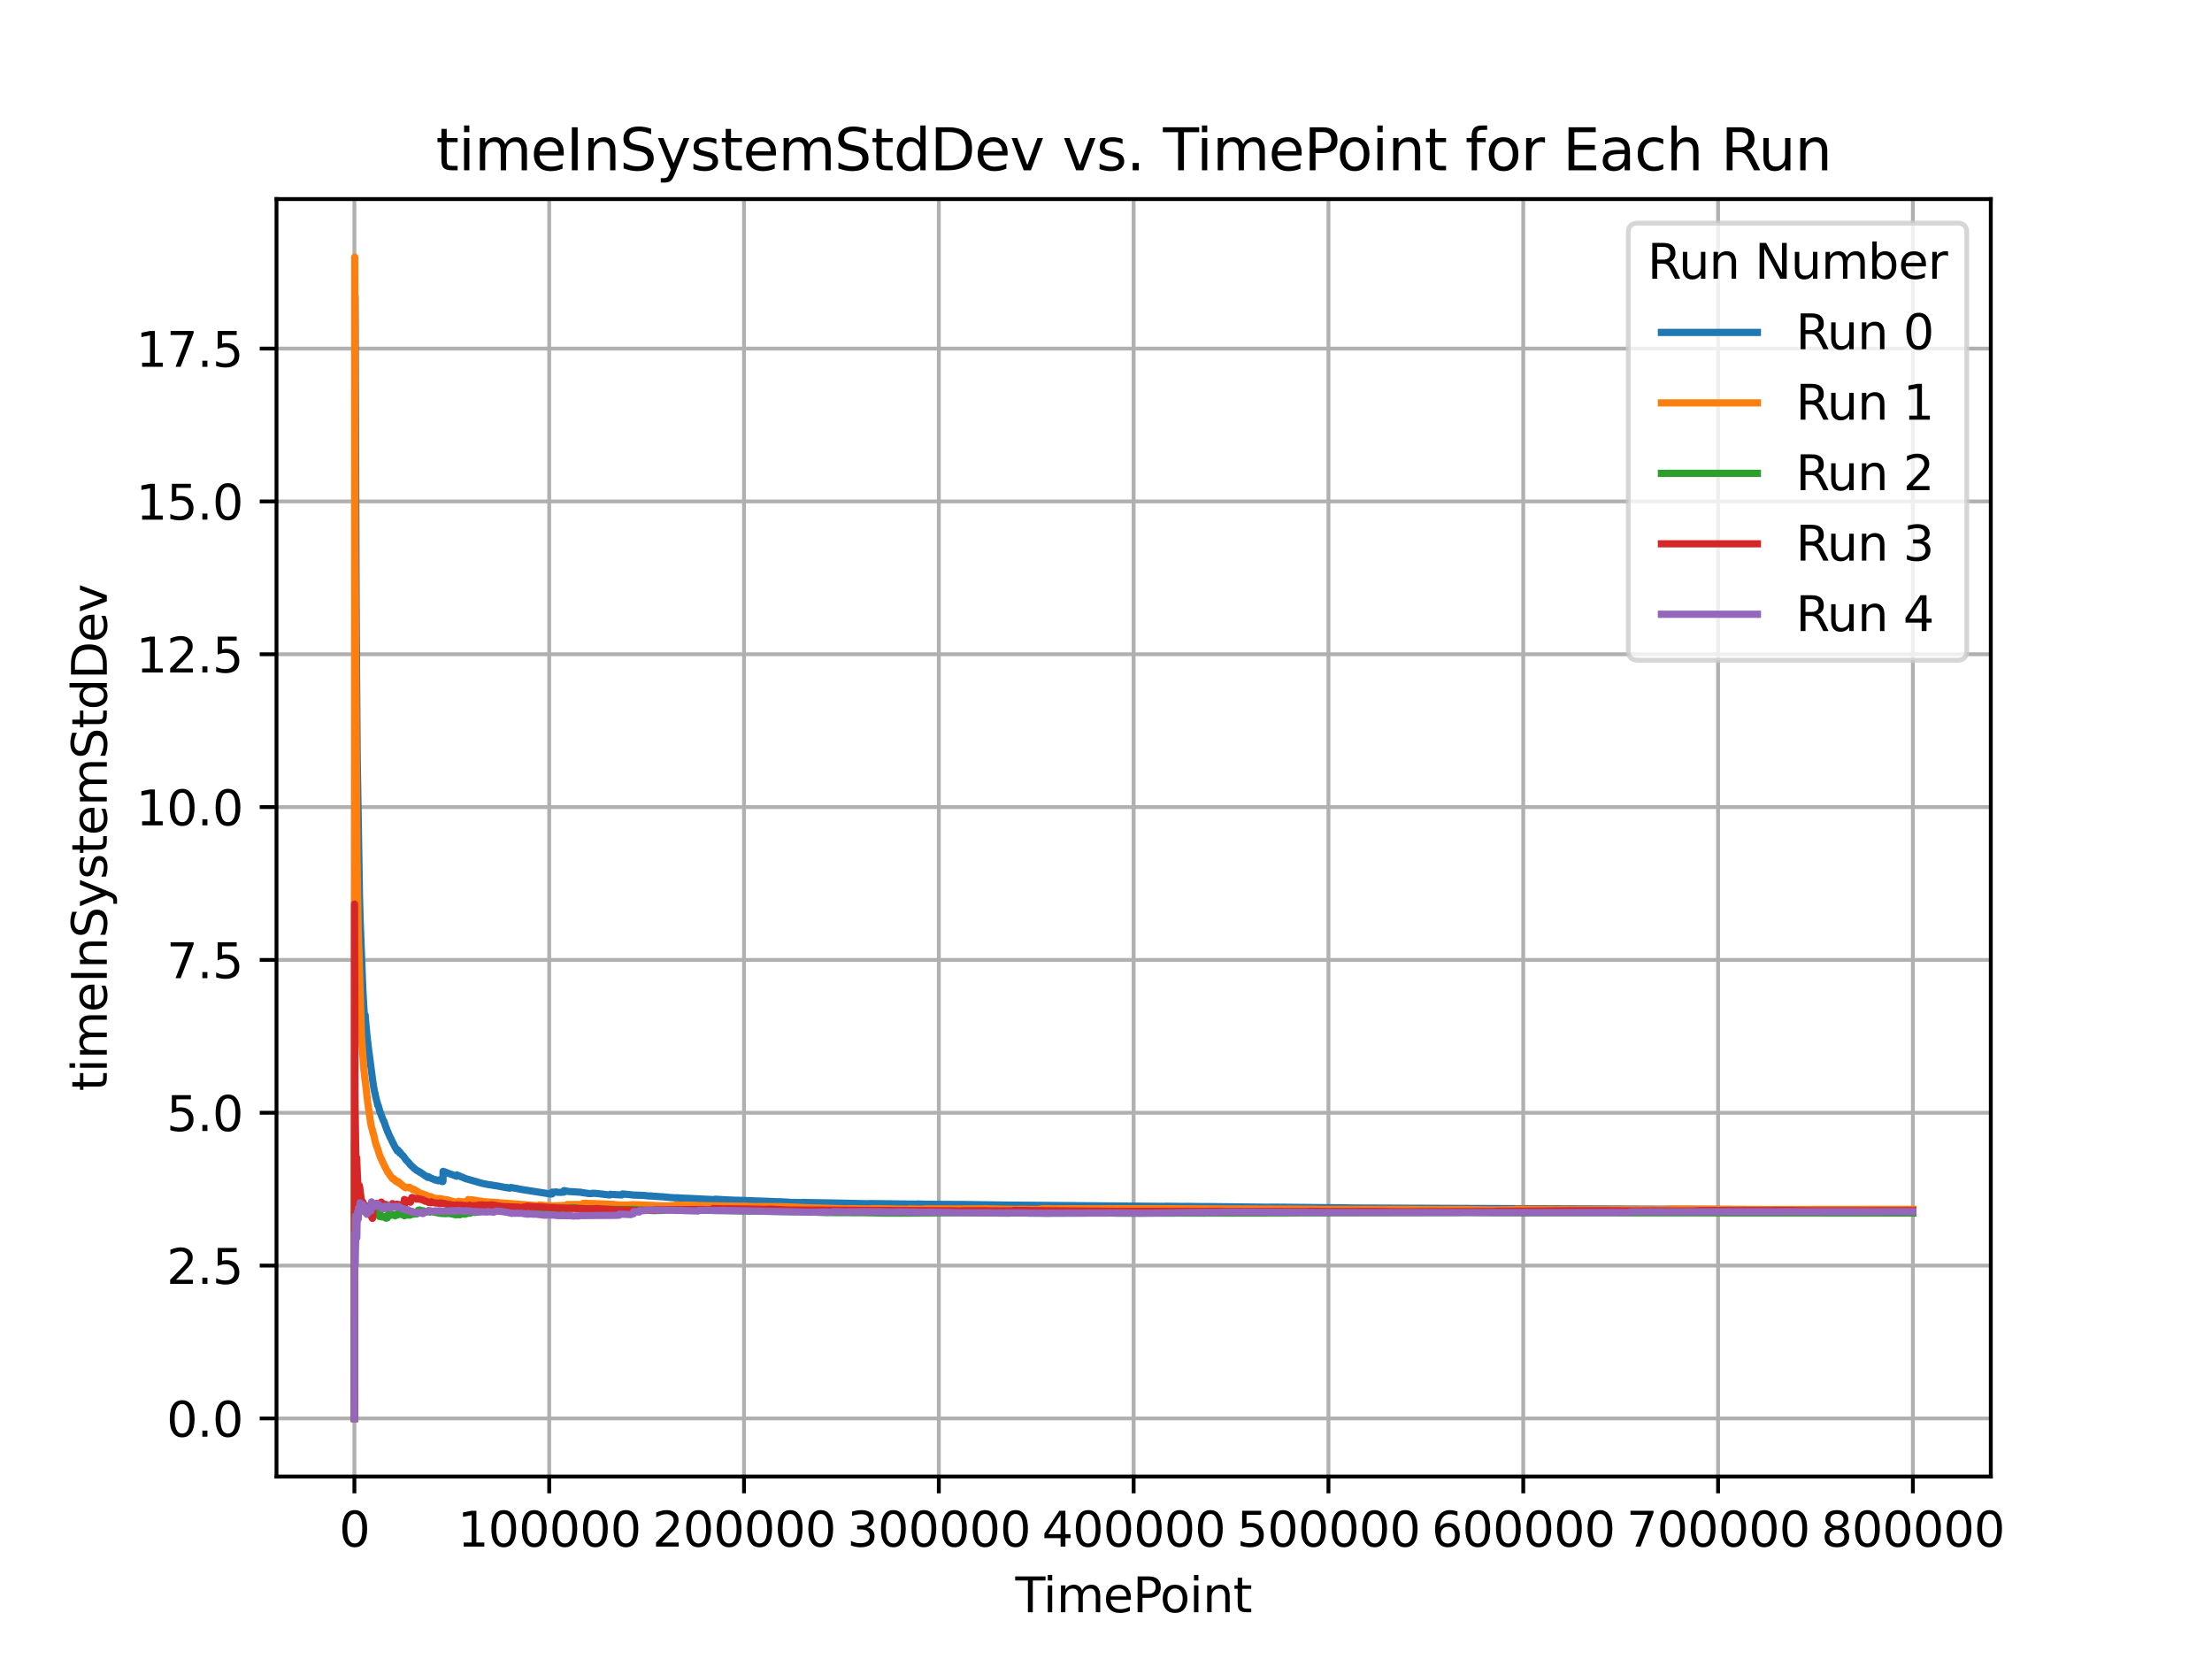 <?xml version="1.0" encoding="utf-8" standalone="no"?>
<!DOCTYPE svg PUBLIC "-//W3C//DTD SVG 1.1//EN"
  "http://www.w3.org/Graphics/SVG/1.1/DTD/svg11.dtd">
<svg xmlns:xlink="http://www.w3.org/1999/xlink" width="460.8pt" height="345.6pt" viewBox="0 0 460.8 345.6" xmlns="http://www.w3.org/2000/svg" version="1.1">
 <defs>
  <style type="text/css">*{stroke-linejoin: round; stroke-linecap: butt}</style>
 </defs>
 <g id="figure_1">
  <g id="patch_1">
   <path d="M 0 345.6 
L 460.8 345.6 
L 460.8 0 
L 0 0 
z
" style="fill: #ffffff"/>
  </g>
  <g id="axes_1">
   <g id="patch_2">
    <path d="M 57.6 307.584 
L 414.72 307.584 
L 414.72 41.472 
L 57.6 41.472 
z
" style="fill: #ffffff"/>
   </g>
   <g id="matplotlib.axis_1">
    <g id="xtick_1">
     <g id="line2d_1">
      <path d="M 73.827 307.584 
L 73.827 41.472 
" clip-path="url(#pde223dc8ec)" style="fill: none; stroke: #b0b0b0; stroke-width: 0.8; stroke-linecap: square"/>
     </g>
     <g id="line2d_2">
      <defs>
       <path id="m89dcaae9a6" d="M 0 0 
L 0 3.5 
" style="stroke: #000000; stroke-width: 0.8"/>
      </defs>
      <g>
       <use xlink:href="#m89dcaae9a6" x="73.827" y="307.584" style="stroke: #000000; stroke-width: 0.8"/>
      </g>
     </g>
     <g id="text_1">
      <!-- 0 -->
      <g transform="translate(70.646 322.182) scale(0.1 -0.1)">
       <defs>
        <path id="DejaVuSans-30" d="M 2034 4250 
Q 1547 4250 1301 3770 
Q 1056 3291 1056 2328 
Q 1056 1369 1301 889 
Q 1547 409 2034 409 
Q 2525 409 2770 889 
Q 3016 1369 3016 2328 
Q 3016 3291 2770 3770 
Q 2525 4250 2034 4250 
z
M 2034 4750 
Q 2819 4750 3233 4129 
Q 3647 3509 3647 2328 
Q 3647 1150 3233 529 
Q 2819 -91 2034 -91 
Q 1250 -91 836 529 
Q 422 1150 422 2328 
Q 422 3509 836 4129 
Q 1250 4750 2034 4750 
z
" transform="scale(0.016)"/>
       </defs>
       <use xlink:href="#DejaVuSans-30"/>
      </g>
     </g>
    </g>
    <g id="xtick_2">
     <g id="line2d_3">
      <path d="M 114.41 307.584 
L 114.41 41.472 
" clip-path="url(#pde223dc8ec)" style="fill: none; stroke: #b0b0b0; stroke-width: 0.8; stroke-linecap: square"/>
     </g>
     <g id="line2d_4">
      <g>
       <use xlink:href="#m89dcaae9a6" x="114.41" y="307.584" style="stroke: #000000; stroke-width: 0.8"/>
      </g>
     </g>
     <g id="text_2">
      <!-- 100000 -->
      <g transform="translate(95.322 322.182) scale(0.1 -0.1)">
       <defs>
        <path id="DejaVuSans-31" d="M 794 531 
L 1825 531 
L 1825 4091 
L 703 3866 
L 703 4441 
L 1819 4666 
L 2450 4666 
L 2450 531 
L 3481 531 
L 3481 0 
L 794 0 
L 794 531 
z
" transform="scale(0.016)"/>
       </defs>
       <use xlink:href="#DejaVuSans-31"/>
       <use xlink:href="#DejaVuSans-30" x="63.623"/>
       <use xlink:href="#DejaVuSans-30" x="127.246"/>
       <use xlink:href="#DejaVuSans-30" x="190.869"/>
       <use xlink:href="#DejaVuSans-30" x="254.492"/>
       <use xlink:href="#DejaVuSans-30" x="318.115"/>
      </g>
     </g>
    </g>
    <g id="xtick_3">
     <g id="line2d_5">
      <path d="M 154.993 307.584 
L 154.993 41.472 
" clip-path="url(#pde223dc8ec)" style="fill: none; stroke: #b0b0b0; stroke-width: 0.8; stroke-linecap: square"/>
     </g>
     <g id="line2d_6">
      <g>
       <use xlink:href="#m89dcaae9a6" x="154.993" y="307.584" style="stroke: #000000; stroke-width: 0.8"/>
      </g>
     </g>
     <g id="text_3">
      <!-- 200000 -->
      <g transform="translate(135.905 322.182) scale(0.1 -0.1)">
       <defs>
        <path id="DejaVuSans-32" d="M 1228 531 
L 3431 531 
L 3431 0 
L 469 0 
L 469 531 
Q 828 903 1448 1529 
Q 2069 2156 2228 2338 
Q 2531 2678 2651 2914 
Q 2772 3150 2772 3378 
Q 2772 3750 2511 3984 
Q 2250 4219 1831 4219 
Q 1534 4219 1204 4116 
Q 875 4013 500 3803 
L 500 4441 
Q 881 4594 1212 4672 
Q 1544 4750 1819 4750 
Q 2544 4750 2975 4387 
Q 3406 4025 3406 3419 
Q 3406 3131 3298 2873 
Q 3191 2616 2906 2266 
Q 2828 2175 2409 1742 
Q 1991 1309 1228 531 
z
" transform="scale(0.016)"/>
       </defs>
       <use xlink:href="#DejaVuSans-32"/>
       <use xlink:href="#DejaVuSans-30" x="63.623"/>
       <use xlink:href="#DejaVuSans-30" x="127.246"/>
       <use xlink:href="#DejaVuSans-30" x="190.869"/>
       <use xlink:href="#DejaVuSans-30" x="254.492"/>
       <use xlink:href="#DejaVuSans-30" x="318.115"/>
      </g>
     </g>
    </g>
    <g id="xtick_4">
     <g id="line2d_7">
      <path d="M 195.576 307.584 
L 195.576 41.472 
" clip-path="url(#pde223dc8ec)" style="fill: none; stroke: #b0b0b0; stroke-width: 0.8; stroke-linecap: square"/>
     </g>
     <g id="line2d_8">
      <g>
       <use xlink:href="#m89dcaae9a6" x="195.576" y="307.584" style="stroke: #000000; stroke-width: 0.8"/>
      </g>
     </g>
     <g id="text_4">
      <!-- 300000 -->
      <g transform="translate(176.488 322.182) scale(0.1 -0.1)">
       <defs>
        <path id="DejaVuSans-33" d="M 2597 2516 
Q 3050 2419 3304 2112 
Q 3559 1806 3559 1356 
Q 3559 666 3084 287 
Q 2609 -91 1734 -91 
Q 1441 -91 1130 -33 
Q 819 25 488 141 
L 488 750 
Q 750 597 1062 519 
Q 1375 441 1716 441 
Q 2309 441 2620 675 
Q 2931 909 2931 1356 
Q 2931 1769 2642 2001 
Q 2353 2234 1838 2234 
L 1294 2234 
L 1294 2753 
L 1863 2753 
Q 2328 2753 2575 2939 
Q 2822 3125 2822 3475 
Q 2822 3834 2567 4026 
Q 2313 4219 1838 4219 
Q 1578 4219 1281 4162 
Q 984 4106 628 3988 
L 628 4550 
Q 988 4650 1302 4700 
Q 1616 4750 1894 4750 
Q 2613 4750 3031 4423 
Q 3450 4097 3450 3541 
Q 3450 3153 3228 2886 
Q 3006 2619 2597 2516 
z
" transform="scale(0.016)"/>
       </defs>
       <use xlink:href="#DejaVuSans-33"/>
       <use xlink:href="#DejaVuSans-30" x="63.623"/>
       <use xlink:href="#DejaVuSans-30" x="127.246"/>
       <use xlink:href="#DejaVuSans-30" x="190.869"/>
       <use xlink:href="#DejaVuSans-30" x="254.492"/>
       <use xlink:href="#DejaVuSans-30" x="318.115"/>
      </g>
     </g>
    </g>
    <g id="xtick_5">
     <g id="line2d_9">
      <path d="M 236.158 307.584 
L 236.158 41.472 
" clip-path="url(#pde223dc8ec)" style="fill: none; stroke: #b0b0b0; stroke-width: 0.8; stroke-linecap: square"/>
     </g>
     <g id="line2d_10">
      <g>
       <use xlink:href="#m89dcaae9a6" x="236.158" y="307.584" style="stroke: #000000; stroke-width: 0.8"/>
      </g>
     </g>
     <g id="text_5">
      <!-- 400000 -->
      <g transform="translate(217.071 322.182) scale(0.1 -0.1)">
       <defs>
        <path id="DejaVuSans-34" d="M 2419 4116 
L 825 1625 
L 2419 1625 
L 2419 4116 
z
M 2253 4666 
L 3047 4666 
L 3047 1625 
L 3713 1625 
L 3713 1100 
L 3047 1100 
L 3047 0 
L 2419 0 
L 2419 1100 
L 313 1100 
L 313 1709 
L 2253 4666 
z
" transform="scale(0.016)"/>
       </defs>
       <use xlink:href="#DejaVuSans-34"/>
       <use xlink:href="#DejaVuSans-30" x="63.623"/>
       <use xlink:href="#DejaVuSans-30" x="127.246"/>
       <use xlink:href="#DejaVuSans-30" x="190.869"/>
       <use xlink:href="#DejaVuSans-30" x="254.492"/>
       <use xlink:href="#DejaVuSans-30" x="318.115"/>
      </g>
     </g>
    </g>
    <g id="xtick_6">
     <g id="line2d_11">
      <path d="M 276.741 307.584 
L 276.741 41.472 
" clip-path="url(#pde223dc8ec)" style="fill: none; stroke: #b0b0b0; stroke-width: 0.8; stroke-linecap: square"/>
     </g>
     <g id="line2d_12">
      <g>
       <use xlink:href="#m89dcaae9a6" x="276.741" y="307.584" style="stroke: #000000; stroke-width: 0.8"/>
      </g>
     </g>
     <g id="text_6">
      <!-- 500000 -->
      <g transform="translate(257.654 322.182) scale(0.1 -0.1)">
       <defs>
        <path id="DejaVuSans-35" d="M 691 4666 
L 3169 4666 
L 3169 4134 
L 1269 4134 
L 1269 2991 
Q 1406 3038 1543 3061 
Q 1681 3084 1819 3084 
Q 2600 3084 3056 2656 
Q 3513 2228 3513 1497 
Q 3513 744 3044 326 
Q 2575 -91 1722 -91 
Q 1428 -91 1123 -41 
Q 819 9 494 109 
L 494 744 
Q 775 591 1075 516 
Q 1375 441 1709 441 
Q 2250 441 2565 725 
Q 2881 1009 2881 1497 
Q 2881 1984 2565 2268 
Q 2250 2553 1709 2553 
Q 1456 2553 1204 2497 
Q 953 2441 691 2322 
L 691 4666 
z
" transform="scale(0.016)"/>
       </defs>
       <use xlink:href="#DejaVuSans-35"/>
       <use xlink:href="#DejaVuSans-30" x="63.623"/>
       <use xlink:href="#DejaVuSans-30" x="127.246"/>
       <use xlink:href="#DejaVuSans-30" x="190.869"/>
       <use xlink:href="#DejaVuSans-30" x="254.492"/>
       <use xlink:href="#DejaVuSans-30" x="318.115"/>
      </g>
     </g>
    </g>
    <g id="xtick_7">
     <g id="line2d_13">
      <path d="M 317.324 307.584 
L 317.324 41.472 
" clip-path="url(#pde223dc8ec)" style="fill: none; stroke: #b0b0b0; stroke-width: 0.8; stroke-linecap: square"/>
     </g>
     <g id="line2d_14">
      <g>
       <use xlink:href="#m89dcaae9a6" x="317.324" y="307.584" style="stroke: #000000; stroke-width: 0.8"/>
      </g>
     </g>
     <g id="text_7">
      <!-- 600000 -->
      <g transform="translate(298.237 322.182) scale(0.1 -0.1)">
       <defs>
        <path id="DejaVuSans-36" d="M 2113 2584 
Q 1688 2584 1439 2293 
Q 1191 2003 1191 1497 
Q 1191 994 1439 701 
Q 1688 409 2113 409 
Q 2538 409 2786 701 
Q 3034 994 3034 1497 
Q 3034 2003 2786 2293 
Q 2538 2584 2113 2584 
z
M 3366 4563 
L 3366 3988 
Q 3128 4100 2886 4159 
Q 2644 4219 2406 4219 
Q 1781 4219 1451 3797 
Q 1122 3375 1075 2522 
Q 1259 2794 1537 2939 
Q 1816 3084 2150 3084 
Q 2853 3084 3261 2657 
Q 3669 2231 3669 1497 
Q 3669 778 3244 343 
Q 2819 -91 2113 -91 
Q 1303 -91 875 529 
Q 447 1150 447 2328 
Q 447 3434 972 4092 
Q 1497 4750 2381 4750 
Q 2619 4750 2861 4703 
Q 3103 4656 3366 4563 
z
" transform="scale(0.016)"/>
       </defs>
       <use xlink:href="#DejaVuSans-36"/>
       <use xlink:href="#DejaVuSans-30" x="63.623"/>
       <use xlink:href="#DejaVuSans-30" x="127.246"/>
       <use xlink:href="#DejaVuSans-30" x="190.869"/>
       <use xlink:href="#DejaVuSans-30" x="254.492"/>
       <use xlink:href="#DejaVuSans-30" x="318.115"/>
      </g>
     </g>
    </g>
    <g id="xtick_8">
     <g id="line2d_15">
      <path d="M 357.907 307.584 
L 357.907 41.472 
" clip-path="url(#pde223dc8ec)" style="fill: none; stroke: #b0b0b0; stroke-width: 0.8; stroke-linecap: square"/>
     </g>
     <g id="line2d_16">
      <g>
       <use xlink:href="#m89dcaae9a6" x="357.907" y="307.584" style="stroke: #000000; stroke-width: 0.8"/>
      </g>
     </g>
     <g id="text_8">
      <!-- 700000 -->
      <g transform="translate(338.82 322.182) scale(0.1 -0.1)">
       <defs>
        <path id="DejaVuSans-37" d="M 525 4666 
L 3525 4666 
L 3525 4397 
L 1831 0 
L 1172 0 
L 2766 4134 
L 525 4134 
L 525 4666 
z
" transform="scale(0.016)"/>
       </defs>
       <use xlink:href="#DejaVuSans-37"/>
       <use xlink:href="#DejaVuSans-30" x="63.623"/>
       <use xlink:href="#DejaVuSans-30" x="127.246"/>
       <use xlink:href="#DejaVuSans-30" x="190.869"/>
       <use xlink:href="#DejaVuSans-30" x="254.492"/>
       <use xlink:href="#DejaVuSans-30" x="318.115"/>
      </g>
     </g>
    </g>
    <g id="xtick_9">
     <g id="line2d_17">
      <path d="M 398.49 307.584 
L 398.49 41.472 
" clip-path="url(#pde223dc8ec)" style="fill: none; stroke: #b0b0b0; stroke-width: 0.8; stroke-linecap: square"/>
     </g>
     <g id="line2d_18">
      <g>
       <use xlink:href="#m89dcaae9a6" x="398.49" y="307.584" style="stroke: #000000; stroke-width: 0.8"/>
      </g>
     </g>
     <g id="text_9">
      <!-- 800000 -->
      <g transform="translate(379.402 322.182) scale(0.1 -0.1)">
       <defs>
        <path id="DejaVuSans-38" d="M 2034 2216 
Q 1584 2216 1326 1975 
Q 1069 1734 1069 1313 
Q 1069 891 1326 650 
Q 1584 409 2034 409 
Q 2484 409 2743 651 
Q 3003 894 3003 1313 
Q 3003 1734 2745 1975 
Q 2488 2216 2034 2216 
z
M 1403 2484 
Q 997 2584 770 2862 
Q 544 3141 544 3541 
Q 544 4100 942 4425 
Q 1341 4750 2034 4750 
Q 2731 4750 3128 4425 
Q 3525 4100 3525 3541 
Q 3525 3141 3298 2862 
Q 3072 2584 2669 2484 
Q 3125 2378 3379 2068 
Q 3634 1759 3634 1313 
Q 3634 634 3220 271 
Q 2806 -91 2034 -91 
Q 1263 -91 848 271 
Q 434 634 434 1313 
Q 434 1759 690 2068 
Q 947 2378 1403 2484 
z
M 1172 3481 
Q 1172 3119 1398 2916 
Q 1625 2713 2034 2713 
Q 2441 2713 2670 2916 
Q 2900 3119 2900 3481 
Q 2900 3844 2670 4047 
Q 2441 4250 2034 4250 
Q 1625 4250 1398 4047 
Q 1172 3844 1172 3481 
z
" transform="scale(0.016)"/>
       </defs>
       <use xlink:href="#DejaVuSans-38"/>
       <use xlink:href="#DejaVuSans-30" x="63.623"/>
       <use xlink:href="#DejaVuSans-30" x="127.246"/>
       <use xlink:href="#DejaVuSans-30" x="190.869"/>
       <use xlink:href="#DejaVuSans-30" x="254.492"/>
       <use xlink:href="#DejaVuSans-30" x="318.115"/>
      </g>
     </g>
    </g>
    <g id="text_10">
     <!-- TimePoint -->
     <g transform="translate(211.515 335.861) scale(0.1 -0.1)">
      <defs>
       <path id="DejaVuSans-54" d="M -19 4666 
L 3928 4666 
L 3928 4134 
L 2272 4134 
L 2272 0 
L 1638 0 
L 1638 4134 
L -19 4134 
L -19 4666 
z
" transform="scale(0.016)"/>
       <path id="DejaVuSans-69" d="M 603 3500 
L 1178 3500 
L 1178 0 
L 603 0 
L 603 3500 
z
M 603 4863 
L 1178 4863 
L 1178 4134 
L 603 4134 
L 603 4863 
z
" transform="scale(0.016)"/>
       <path id="DejaVuSans-6d" d="M 3328 2828 
Q 3544 3216 3844 3400 
Q 4144 3584 4550 3584 
Q 5097 3584 5394 3201 
Q 5691 2819 5691 2113 
L 5691 0 
L 5113 0 
L 5113 2094 
Q 5113 2597 4934 2840 
Q 4756 3084 4391 3084 
Q 3944 3084 3684 2787 
Q 3425 2491 3425 1978 
L 3425 0 
L 2847 0 
L 2847 2094 
Q 2847 2600 2669 2842 
Q 2491 3084 2119 3084 
Q 1678 3084 1418 2786 
Q 1159 2488 1159 1978 
L 1159 0 
L 581 0 
L 581 3500 
L 1159 3500 
L 1159 2956 
Q 1356 3278 1631 3431 
Q 1906 3584 2284 3584 
Q 2666 3584 2933 3390 
Q 3200 3197 3328 2828 
z
" transform="scale(0.016)"/>
       <path id="DejaVuSans-65" d="M 3597 1894 
L 3597 1613 
L 953 1613 
Q 991 1019 1311 708 
Q 1631 397 2203 397 
Q 2534 397 2845 478 
Q 3156 559 3463 722 
L 3463 178 
Q 3153 47 2828 -22 
Q 2503 -91 2169 -91 
Q 1331 -91 842 396 
Q 353 884 353 1716 
Q 353 2575 817 3079 
Q 1281 3584 2069 3584 
Q 2775 3584 3186 3129 
Q 3597 2675 3597 1894 
z
M 3022 2063 
Q 3016 2534 2758 2815 
Q 2500 3097 2075 3097 
Q 1594 3097 1305 2825 
Q 1016 2553 972 2059 
L 3022 2063 
z
" transform="scale(0.016)"/>
       <path id="DejaVuSans-50" d="M 1259 4147 
L 1259 2394 
L 2053 2394 
Q 2494 2394 2734 2622 
Q 2975 2850 2975 3272 
Q 2975 3691 2734 3919 
Q 2494 4147 2053 4147 
L 1259 4147 
z
M 628 4666 
L 2053 4666 
Q 2838 4666 3239 4311 
Q 3641 3956 3641 3272 
Q 3641 2581 3239 2228 
Q 2838 1875 2053 1875 
L 1259 1875 
L 1259 0 
L 628 0 
L 628 4666 
z
" transform="scale(0.016)"/>
       <path id="DejaVuSans-6f" d="M 1959 3097 
Q 1497 3097 1228 2736 
Q 959 2375 959 1747 
Q 959 1119 1226 758 
Q 1494 397 1959 397 
Q 2419 397 2687 759 
Q 2956 1122 2956 1747 
Q 2956 2369 2687 2733 
Q 2419 3097 1959 3097 
z
M 1959 3584 
Q 2709 3584 3137 3096 
Q 3566 2609 3566 1747 
Q 3566 888 3137 398 
Q 2709 -91 1959 -91 
Q 1206 -91 779 398 
Q 353 888 353 1747 
Q 353 2609 779 3096 
Q 1206 3584 1959 3584 
z
" transform="scale(0.016)"/>
       <path id="DejaVuSans-6e" d="M 3513 2113 
L 3513 0 
L 2938 0 
L 2938 2094 
Q 2938 2591 2744 2837 
Q 2550 3084 2163 3084 
Q 1697 3084 1428 2787 
Q 1159 2491 1159 1978 
L 1159 0 
L 581 0 
L 581 3500 
L 1159 3500 
L 1159 2956 
Q 1366 3272 1645 3428 
Q 1925 3584 2291 3584 
Q 2894 3584 3203 3211 
Q 3513 2838 3513 2113 
z
" transform="scale(0.016)"/>
       <path id="DejaVuSans-74" d="M 1172 4494 
L 1172 3500 
L 2356 3500 
L 2356 3053 
L 1172 3053 
L 1172 1153 
Q 1172 725 1289 603 
Q 1406 481 1766 481 
L 2356 481 
L 2356 0 
L 1766 0 
Q 1100 0 847 248 
Q 594 497 594 1153 
L 594 3053 
L 172 3053 
L 172 3500 
L 594 3500 
L 594 4494 
L 1172 4494 
z
" transform="scale(0.016)"/>
      </defs>
      <use xlink:href="#DejaVuSans-54"/>
      <use xlink:href="#DejaVuSans-69" x="57.959"/>
      <use xlink:href="#DejaVuSans-6d" x="85.742"/>
      <use xlink:href="#DejaVuSans-65" x="183.154"/>
      <use xlink:href="#DejaVuSans-50" x="244.678"/>
      <use xlink:href="#DejaVuSans-6f" x="301.355"/>
      <use xlink:href="#DejaVuSans-69" x="362.537"/>
      <use xlink:href="#DejaVuSans-6e" x="390.32"/>
      <use xlink:href="#DejaVuSans-74" x="453.699"/>
     </g>
    </g>
   </g>
   <g id="matplotlib.axis_2">
    <g id="ytick_1">
     <g id="line2d_19">
      <path d="M 57.6 295.488 
L 414.72 295.488 
" clip-path="url(#pde223dc8ec)" style="fill: none; stroke: #b0b0b0; stroke-width: 0.8; stroke-linecap: square"/>
     </g>
     <g id="line2d_20">
      <defs>
       <path id="mcbc9ad9f7a" d="M 0 0 
L -3.5 0 
" style="stroke: #000000; stroke-width: 0.8"/>
      </defs>
      <g>
       <use xlink:href="#mcbc9ad9f7a" x="57.6" y="295.488" style="stroke: #000000; stroke-width: 0.8"/>
      </g>
     </g>
     <g id="text_11">
      <!-- 0.0 -->
      <g transform="translate(34.697 299.287) scale(0.1 -0.1)">
       <defs>
        <path id="DejaVuSans-2e" d="M 684 794 
L 1344 794 
L 1344 0 
L 684 0 
L 684 794 
z
" transform="scale(0.016)"/>
       </defs>
       <use xlink:href="#DejaVuSans-30"/>
       <use xlink:href="#DejaVuSans-2e" x="63.623"/>
       <use xlink:href="#DejaVuSans-30" x="95.41"/>
      </g>
     </g>
    </g>
    <g id="ytick_2">
     <g id="line2d_21">
      <path d="M 57.6 263.649 
L 414.72 263.649 
" clip-path="url(#pde223dc8ec)" style="fill: none; stroke: #b0b0b0; stroke-width: 0.8; stroke-linecap: square"/>
     </g>
     <g id="line2d_22">
      <g>
       <use xlink:href="#mcbc9ad9f7a" x="57.6" y="263.649" style="stroke: #000000; stroke-width: 0.8"/>
      </g>
     </g>
     <g id="text_12">
      <!-- 2.5 -->
      <g transform="translate(34.697 267.448) scale(0.1 -0.1)">
       <use xlink:href="#DejaVuSans-32"/>
       <use xlink:href="#DejaVuSans-2e" x="63.623"/>
       <use xlink:href="#DejaVuSans-35" x="95.41"/>
      </g>
     </g>
    </g>
    <g id="ytick_3">
     <g id="line2d_23">
      <path d="M 57.6 231.809 
L 414.72 231.809 
" clip-path="url(#pde223dc8ec)" style="fill: none; stroke: #b0b0b0; stroke-width: 0.8; stroke-linecap: square"/>
     </g>
     <g id="line2d_24">
      <g>
       <use xlink:href="#mcbc9ad9f7a" x="57.6" y="231.809" style="stroke: #000000; stroke-width: 0.8"/>
      </g>
     </g>
     <g id="text_13">
      <!-- 5.0 -->
      <g transform="translate(34.697 235.609) scale(0.1 -0.1)">
       <use xlink:href="#DejaVuSans-35"/>
       <use xlink:href="#DejaVuSans-2e" x="63.623"/>
       <use xlink:href="#DejaVuSans-30" x="95.41"/>
      </g>
     </g>
    </g>
    <g id="ytick_4">
     <g id="line2d_25">
      <path d="M 57.6 199.97 
L 414.72 199.97 
" clip-path="url(#pde223dc8ec)" style="fill: none; stroke: #b0b0b0; stroke-width: 0.8; stroke-linecap: square"/>
     </g>
     <g id="line2d_26">
      <g>
       <use xlink:href="#mcbc9ad9f7a" x="57.6" y="199.97" style="stroke: #000000; stroke-width: 0.8"/>
      </g>
     </g>
     <g id="text_14">
      <!-- 7.5 -->
      <g transform="translate(34.697 203.769) scale(0.1 -0.1)">
       <use xlink:href="#DejaVuSans-37"/>
       <use xlink:href="#DejaVuSans-2e" x="63.623"/>
       <use xlink:href="#DejaVuSans-35" x="95.41"/>
      </g>
     </g>
    </g>
    <g id="ytick_5">
     <g id="line2d_27">
      <path d="M 57.6 168.131 
L 414.72 168.131 
" clip-path="url(#pde223dc8ec)" style="fill: none; stroke: #b0b0b0; stroke-width: 0.8; stroke-linecap: square"/>
     </g>
     <g id="line2d_28">
      <g>
       <use xlink:href="#mcbc9ad9f7a" x="57.6" y="168.131" style="stroke: #000000; stroke-width: 0.8"/>
      </g>
     </g>
     <g id="text_15">
      <!-- 10.0 -->
      <g transform="translate(28.334 171.93) scale(0.1 -0.1)">
       <use xlink:href="#DejaVuSans-31"/>
       <use xlink:href="#DejaVuSans-30" x="63.623"/>
       <use xlink:href="#DejaVuSans-2e" x="127.246"/>
       <use xlink:href="#DejaVuSans-30" x="159.033"/>
      </g>
     </g>
    </g>
    <g id="ytick_6">
     <g id="line2d_29">
      <path d="M 57.6 136.292 
L 414.72 136.292 
" clip-path="url(#pde223dc8ec)" style="fill: none; stroke: #b0b0b0; stroke-width: 0.8; stroke-linecap: square"/>
     </g>
     <g id="line2d_30">
      <g>
       <use xlink:href="#mcbc9ad9f7a" x="57.6" y="136.292" style="stroke: #000000; stroke-width: 0.8"/>
      </g>
     </g>
     <g id="text_16">
      <!-- 12.5 -->
      <g transform="translate(28.334 140.091) scale(0.1 -0.1)">
       <use xlink:href="#DejaVuSans-31"/>
       <use xlink:href="#DejaVuSans-32" x="63.623"/>
       <use xlink:href="#DejaVuSans-2e" x="127.246"/>
       <use xlink:href="#DejaVuSans-35" x="159.033"/>
      </g>
     </g>
    </g>
    <g id="ytick_7">
     <g id="line2d_31">
      <path d="M 57.6 104.452 
L 414.72 104.452 
" clip-path="url(#pde223dc8ec)" style="fill: none; stroke: #b0b0b0; stroke-width: 0.8; stroke-linecap: square"/>
     </g>
     <g id="line2d_32">
      <g>
       <use xlink:href="#mcbc9ad9f7a" x="57.6" y="104.452" style="stroke: #000000; stroke-width: 0.8"/>
      </g>
     </g>
     <g id="text_17">
      <!-- 15.0 -->
      <g transform="translate(28.334 108.252) scale(0.1 -0.1)">
       <use xlink:href="#DejaVuSans-31"/>
       <use xlink:href="#DejaVuSans-35" x="63.623"/>
       <use xlink:href="#DejaVuSans-2e" x="127.246"/>
       <use xlink:href="#DejaVuSans-30" x="159.033"/>
      </g>
     </g>
    </g>
    <g id="ytick_8">
     <g id="line2d_33">
      <path d="M 57.6 72.613 
L 414.72 72.613 
" clip-path="url(#pde223dc8ec)" style="fill: none; stroke: #b0b0b0; stroke-width: 0.8; stroke-linecap: square"/>
     </g>
     <g id="line2d_34">
      <g>
       <use xlink:href="#mcbc9ad9f7a" x="57.6" y="72.613" style="stroke: #000000; stroke-width: 0.8"/>
      </g>
     </g>
     <g id="text_18">
      <!-- 17.5 -->
      <g transform="translate(28.334 76.412) scale(0.1 -0.1)">
       <use xlink:href="#DejaVuSans-31"/>
       <use xlink:href="#DejaVuSans-37" x="63.623"/>
       <use xlink:href="#DejaVuSans-2e" x="127.246"/>
       <use xlink:href="#DejaVuSans-35" x="159.033"/>
      </g>
     </g>
    </g>
    <g id="text_19">
     <!-- timeInSystemStdDev -->
     <g transform="translate(22.255 227.308) rotate(-90) scale(0.1 -0.1)">
      <defs>
       <path id="DejaVuSans-49" d="M 628 4666 
L 1259 4666 
L 1259 0 
L 628 0 
L 628 4666 
z
" transform="scale(0.016)"/>
       <path id="DejaVuSans-53" d="M 3425 4513 
L 3425 3897 
Q 3066 4069 2747 4153 
Q 2428 4238 2131 4238 
Q 1616 4238 1336 4038 
Q 1056 3838 1056 3469 
Q 1056 3159 1242 3001 
Q 1428 2844 1947 2747 
L 2328 2669 
Q 3034 2534 3370 2195 
Q 3706 1856 3706 1288 
Q 3706 609 3251 259 
Q 2797 -91 1919 -91 
Q 1588 -91 1214 -16 
Q 841 59 441 206 
L 441 856 
Q 825 641 1194 531 
Q 1563 422 1919 422 
Q 2459 422 2753 634 
Q 3047 847 3047 1241 
Q 3047 1584 2836 1778 
Q 2625 1972 2144 2069 
L 1759 2144 
Q 1053 2284 737 2584 
Q 422 2884 422 3419 
Q 422 4038 858 4394 
Q 1294 4750 2059 4750 
Q 2388 4750 2728 4690 
Q 3069 4631 3425 4513 
z
" transform="scale(0.016)"/>
       <path id="DejaVuSans-79" d="M 2059 -325 
Q 1816 -950 1584 -1140 
Q 1353 -1331 966 -1331 
L 506 -1331 
L 506 -850 
L 844 -850 
Q 1081 -850 1212 -737 
Q 1344 -625 1503 -206 
L 1606 56 
L 191 3500 
L 800 3500 
L 1894 763 
L 2988 3500 
L 3597 3500 
L 2059 -325 
z
" transform="scale(0.016)"/>
       <path id="DejaVuSans-73" d="M 2834 3397 
L 2834 2853 
Q 2591 2978 2328 3040 
Q 2066 3103 1784 3103 
Q 1356 3103 1142 2972 
Q 928 2841 928 2578 
Q 928 2378 1081 2264 
Q 1234 2150 1697 2047 
L 1894 2003 
Q 2506 1872 2764 1633 
Q 3022 1394 3022 966 
Q 3022 478 2636 193 
Q 2250 -91 1575 -91 
Q 1294 -91 989 -36 
Q 684 19 347 128 
L 347 722 
Q 666 556 975 473 
Q 1284 391 1588 391 
Q 1994 391 2212 530 
Q 2431 669 2431 922 
Q 2431 1156 2273 1281 
Q 2116 1406 1581 1522 
L 1381 1569 
Q 847 1681 609 1914 
Q 372 2147 372 2553 
Q 372 3047 722 3315 
Q 1072 3584 1716 3584 
Q 2034 3584 2315 3537 
Q 2597 3491 2834 3397 
z
" transform="scale(0.016)"/>
       <path id="DejaVuSans-64" d="M 2906 2969 
L 2906 4863 
L 3481 4863 
L 3481 0 
L 2906 0 
L 2906 525 
Q 2725 213 2448 61 
Q 2172 -91 1784 -91 
Q 1150 -91 751 415 
Q 353 922 353 1747 
Q 353 2572 751 3078 
Q 1150 3584 1784 3584 
Q 2172 3584 2448 3432 
Q 2725 3281 2906 2969 
z
M 947 1747 
Q 947 1113 1208 752 
Q 1469 391 1925 391 
Q 2381 391 2643 752 
Q 2906 1113 2906 1747 
Q 2906 2381 2643 2742 
Q 2381 3103 1925 3103 
Q 1469 3103 1208 2742 
Q 947 2381 947 1747 
z
" transform="scale(0.016)"/>
       <path id="DejaVuSans-44" d="M 1259 4147 
L 1259 519 
L 2022 519 
Q 2988 519 3436 956 
Q 3884 1394 3884 2338 
Q 3884 3275 3436 3711 
Q 2988 4147 2022 4147 
L 1259 4147 
z
M 628 4666 
L 1925 4666 
Q 3281 4666 3915 4102 
Q 4550 3538 4550 2338 
Q 4550 1131 3912 565 
Q 3275 0 1925 0 
L 628 0 
L 628 4666 
z
" transform="scale(0.016)"/>
       <path id="DejaVuSans-76" d="M 191 3500 
L 800 3500 
L 1894 563 
L 2988 3500 
L 3597 3500 
L 2284 0 
L 1503 0 
L 191 3500 
z
" transform="scale(0.016)"/>
      </defs>
      <use xlink:href="#DejaVuSans-74"/>
      <use xlink:href="#DejaVuSans-69" x="39.209"/>
      <use xlink:href="#DejaVuSans-6d" x="66.992"/>
      <use xlink:href="#DejaVuSans-65" x="164.404"/>
      <use xlink:href="#DejaVuSans-49" x="225.928"/>
      <use xlink:href="#DejaVuSans-6e" x="255.42"/>
      <use xlink:href="#DejaVuSans-53" x="318.799"/>
      <use xlink:href="#DejaVuSans-79" x="382.275"/>
      <use xlink:href="#DejaVuSans-73" x="441.455"/>
      <use xlink:href="#DejaVuSans-74" x="493.555"/>
      <use xlink:href="#DejaVuSans-65" x="532.764"/>
      <use xlink:href="#DejaVuSans-6d" x="594.287"/>
      <use xlink:href="#DejaVuSans-53" x="691.699"/>
      <use xlink:href="#DejaVuSans-74" x="755.176"/>
      <use xlink:href="#DejaVuSans-64" x="794.385"/>
      <use xlink:href="#DejaVuSans-44" x="857.861"/>
      <use xlink:href="#DejaVuSans-65" x="934.863"/>
      <use xlink:href="#DejaVuSans-76" x="996.387"/>
     </g>
    </g>
   </g>
   <g id="line2d_35">
    <path d="M 73.835 295.488 
L 73.975 61.706 
L 73.977 63.973 
L 73.981 63.133 
L 74.023 77.492 
L 74.186 124.278 
L 74.238 134.035 
L 74.403 156.452 
L 74.423 158.42 
L 74.898 186.922 
L 74.903 187.054 
L 75.018 191.32 
L 75.589 206.223 
L 75.601 206.385 
L 75.753 209.07 
L 75.803 210.006 
L 76.001 212.741 
L 76.011 212.853 
L 76.058 213.438 
L 76.073 211.448 
L 76.113 212.055 
L 76.175 212.776 
L 76.374 215.003 
L 76.425 215.519 
L 76.728 218.188 
L 76.729 218.181 
L 76.931 219.715 
L 77.703 225.562 
L 77.747 225.826 
L 77.983 227.252 
L 78.113 227.736 
L 78.294 228.609 
L 78.303 228.608 
L 78.324 228.736 
L 78.521 229.525 
L 78.525 229.501 
L 78.57 229.667 
L 78.684 230.275 
L 78.686 230.26 
L 78.689 230.047 
L 78.793 230.398 
L 78.815 230.36 
L 78.937 230.84 
L 79.054 231.205 
L 79.211 231.83 
L 79.228 231.742 
L 79.281 231.916 
L 79.433 232.304 
L 79.433 232.295 
L 79.463 232.429 
L 79.923 233.578 
L 79.933 233.564 
L 79.979 233.57 
L 80.005 233.654 
L 80.369 234.751 
L 80.521 235.131 
L 80.759 235.788 
L 80.815 235.82 
L 80.83 235.868 
L 80.974 236.254 
L 80.974 236.245 
L 81.014 236.352 
L 81.419 237.202 
L 81.429 237.187 
L 81.511 237.364 
L 81.668 237.716 
L 81.793 237.985 
L 81.881 238.138 
L 81.887 238.123 
L 82.091 238.555 
L 82.341 239.06 
L 82.418 239.142 
L 82.758 239.764 
L 82.772 239.715 
L 82.834 239.494 
L 82.881 239.538 
L 82.99 239.69 
L 83.158 239.997 
L 83.164 239.993 
L 83.28 240.225 
L 83.325 240.072 
L 83.33 240.026 
L 83.43 240.238 
L 83.436 240.215 
L 83.602 240.413 
L 83.754 240.624 
L 83.773 240.609 
L 83.826 240.704 
L 83.848 240.678 
L 84.035 240.879 
L 84.043 240.851 
L 84.111 240.961 
L 84.319 241.264 
L 84.32 241.252 
L 84.422 241.395 
L 84.542 241.59 
L 85.051 242.105 
L 85.183 242.239 
L 85.367 242.516 
L 85.385 242.491 
L 85.533 242.706 
L 85.705 242.867 
L 85.862 242.996 
L 86.037 243.183 
L 86.215 243.314 
L 86.303 243.421 
L 86.465 243.528 
L 86.6 243.643 
L 86.812 243.832 
L 86.818 243.799 
L 86.819 243.784 
L 86.925 243.85 
L 87.215 244.021 
L 87.222 243.997 
L 87.315 244.082 
L 87.418 244.209 
L 87.444 244.197 
L 87.45 244.129 
L 87.537 244.21 
L 87.551 244.196 
L 87.725 244.307 
L 87.849 244.422 
L 87.85 244.42 
L 87.859 244.41 
L 87.943 244.492 
L 88.13 244.607 
L 88.196 244.624 
L 88.132 244.62 
L 88.223 244.664 
L 88.376 244.793 
L 89.125 245.288 
L 89.131 245.264 
L 89.167 245.092 
L 89.245 245.139 
L 89.34 245.217 
L 89.366 245.183 
L 89.506 245.253 
L 89.722 245.41 
L 89.981 245.543 
L 89.994 245.491 
L 90.087 245.552 
L 90.004 245.503 
L 90.088 245.556 
L 90.632 245.814 
L 90.716 245.821 
L 90.717 245.763 
L 90.753 245.746 
L 90.822 245.797 
L 91.059 245.907 
L 91.167 245.964 
L 91.178 245.923 
L 91.414 245.981 
L 91.424 245.945 
L 91.469 245.786 
L 91.534 245.842 
L 91.669 245.95 
L 92.096 246.145 
L 92.104 246.092 
L 92.207 246.126 
L 92.26 246.132 
L 92.28 246.049 
L 92.283 246.052 
L 92.29 246.04 
L 92.295 244.014 
L 92.398 244.042 
L 92.566 244.088 
L 92.749 244.184 
L 92.76 244.17 
L 93.424 244.427 
L 93.575 244.509 
L 93.58 244.5 
L 93.754 244.545 
L 95.155 245.037 
L 95.169 244.956 
L 95.191 244.744 
L 95.284 244.824 
L 95.583 244.949 
L 95.633 244.926 
L 95.685 244.973 
L 95.69 244.958 
L 95.905 245.075 
L 96.21 245.211 
L 96.321 245.256 
L 96.323 245.224 
L 96.541 245.325 
L 96.633 245.372 
L 96.64 245.381 
L 97.011 245.54 
L 97.012 245.532 
L 100.161 246.435 
L 100.321 246.482 
L 100.321 246.485 
L 100.894 246.604 
L 100.895 246.59 
L 100.969 246.624 
L 101.001 246.623 
L 101.217 246.656 
L 101.289 246.666 
L 101.319 246.689 
L 101.877 246.801 
L 101.883 246.784 
L 101.963 246.811 
L 101.987 246.806 
L 102.123 246.813 
L 102.123 246.815 
L 103.343 247.029 
L 103.437 247.017 
L 103.451 247.027 
L 105.278 247.38 
L 105.473 247.415 
L 105.548 247.359 
L 105.523 247.427 
L 105.582 247.377 
L 105.931 247.488 
L 106.093 247.511 
L 106.149 247.504 
L 106.197 247.526 
L 106.26 247.421 
L 106.39 247.37 
L 106.397 247.374 
L 107.613 247.581 
L 107.724 247.585 
L 108.284 247.732 
L 114.509 248.701 
L 114.539 248.691 
L 114.617 248.721 
L 115.011 248.723 
L 115.039 248.334 
L 115.124 248.353 
L 115.729 248.324 
L 115.806 248.289 
L 115.841 248.295 
L 116.106 248.371 
L 116.537 248.38 
L 116.632 248.39 
L 116.647 248.396 
L 117.476 248.343 
L 117.477 248.027 
L 117.588 248.057 
L 117.968 248.11 
L 118.301 248.196 
L 121.018 248.371 
L 121.311 248.447 
L 121.312 248.439 
L 122.325 248.583 
L 122.548 248.639 
L 123.31 248.641 
L 123.315 248.591 
L 123.42 248.593 
L 123.903 248.589 
L 124.737 248.664 
L 125.049 248.711 
L 125.179 248.727 
L 125.413 248.741 
L 125.522 248.763 
L 126.868 248.922 
L 127.159 248.907 
L 127.164 248.777 
L 127.268 248.809 
L 129.56 248.934 
L 129.664 248.717 
L 129.67 248.718 
L 131.711 248.923 
L 131.875 248.946 
L 134.08 249.02 
L 134.081 249.015 
L 134.387 249.06 
L 134.596 249.092 
L 135.453 249.166 
L 135.555 249.121 
L 135.565 249.125 
L 135.797 249.157 
L 136.016 249.182 
L 137.683 249.294 
L 137.895 249.301 
L 139.592 249.459 
L 140.863 249.535 
L 140.864 249.509 
L 141.14 249.529 
L 142.282 249.591 
L 142.712 249.626 
L 143.051 249.619 
L 148.911 249.911 
L 149.024 249.813 
L 150.514 249.908 
L 150.618 249.915 
L 150.625 249.917 
L 153.557 250.048 
L 153.599 250.024 
L 153.666 250.033 
L 159.826 250.257 
L 160.082 250.259 
L 160.234 250.276 
L 161.272 250.314 
L 161.385 250.316 
L 161.689 250.346 
L 161.689 250.344 
L 162.152 250.337 
L 162.194 250.341 
L 162.23 250.331 
L 162.261 250.334 
L 163.633 250.401 
L 165.155 250.506 
L 165.35 250.481 
L 165.469 250.48 
L 166.867 250.52 
L 167.068 250.496 
L 167.663 250.497 
L 168.068 250.51 
L 172.335 250.584 
L 172.445 250.574 
L 172.447 250.575 
L 180.998 250.761 
L 181.097 250.722 
L 181.113 250.724 
L 181.562 250.725 
L 190.561 250.84 
L 191.134 250.826 
L 191.247 250.807 
L 191.399 250.811 
L 191.513 250.82 
L 193.211 250.872 
L 200.2 250.914 
L 200.314 250.908 
L 209.821 251.038 
L 210.023 251.041 
L 242.672 251.311 
L 242.774 251.28 
L 242.783 251.281 
L 245.833 251.317 
L 246.192 251.324 
L 247.544 251.312 
L 247.833 251.318 
L 249.668 251.345 
L 252.2 251.355 
L 263.682 251.481 
L 263.928 251.485 
L 264.962 251.471 
L 265.072 251.47 
L 265.072 251.471 
L 267.632 251.488 
L 279.817 251.608 
L 280.969 251.625 
L 281.083 251.628 
L 282.401 251.648 
L 385.888 252.045 
L 388.924 252.043 
L 389.04 252.043 
L 389.517 252.053 
L 393.098 252.032 
L 393.143 252.03 
L 393.207 252.033 
L 398.487 252.078 
L 398.487 252.078 
" clip-path="url(#pde223dc8ec)" style="fill: none; stroke: #1f77b4; stroke-width: 1.5; stroke-linecap: square"/>
   </g>
   <g id="line2d_36">
    <path d="M 73.835 295.488 
L 73.894 53.568 
L 73.979 114.675 
L 74.357 176.528 
L 74.392 179.685 
L 74.605 193.354 
L 75.31 215.771 
L 75.322 215.967 
L 75.53 219.083 
L 75.826 223.05 
L 76.039 224.941 
L 76.063 224.921 
L 76.613 229.761 
L 76.614 229.704 
L 76.712 230.436 
L 76.928 231.919 
L 76.941 232.015 
L 77.207 233.855 
L 77.351 234.641 
L 77.462 235.049 
L 77.581 235.441 
L 77.735 236.168 
L 77.744 236.08 
L 77.869 236.455 
L 78.1 237.564 
L 78.341 238.463 
L 78.489 238.856 
L 78.607 239.12 
L 78.504 238.83 
L 78.609 239.117 
L 79.007 240.398 
L 79.131 240.767 
L 79.138 240.764 
L 79.16 240.866 
L 79.586 241.834 
L 79.167 240.853 
L 79.605 241.821 
L 79.605 241.771 
L 79.715 242.064 
L 80.115 242.889 
L 80.123 242.865 
L 80.218 243.157 
L 80.388 243.399 
L 80.389 243.393 
L 80.477 243.576 
L 80.786 244.236 
L 80.789 244.14 
L 80.793 244.116 
L 80.882 244.233 
L 81.005 244.466 
L 81.191 244.763 
L 81.199 244.743 
L 81.651 245.421 
L 81.775 245.535 
L 81.944 245.67 
L 81.962 245.607 
L 82.037 245.538 
L 81.994 245.646 
L 82.072 245.605 
L 82.272 245.91 
L 82.408 246.065 
L 82.423 245.991 
L 82.442 246.012 
L 82.45 245.887 
L 82.468 245.896 
L 82.47 245.889 
L 82.513 245.977 
L 82.558 245.971 
L 82.933 246.393 
L 82.566 245.965 
L 82.942 246.371 
L 82.963 246.152 
L 83.054 246.284 
L 83.058 246.276 
L 83.127 246.376 
L 83.267 246.51 
L 83.303 246.491 
L 83.541 246.782 
L 83.307 246.454 
L 83.583 246.727 
L 83.781 246.868 
L 84.029 247.165 
L 84.057 247.136 
L 84.094 247.119 
L 84.161 247.237 
L 84.201 247.227 
L 84.279 247.287 
L 84.436 247.421 
L 84.551 247.441 
L 84.504 247.389 
L 84.561 247.432 
L 84.758 247.378 
L 84.567 247.379 
L 84.758 247.349 
L 84.87 247.317 
L 84.775 247.368 
L 84.885 247.33 
L 85.023 247.399 
L 85.03 247.347 
L 85.308 247.486 
L 85.308 247.483 
L 85.314 247.323 
L 85.418 247.398 
L 85.931 247.756 
L 85.932 247.75 
L 86.029 247.844 
L 86.03 247.834 
L 86.207 247.864 
L 86.219 247.763 
L 86.316 247.852 
L 86.551 247.965 
L 86.988 248.272 
L 86.992 248.262 
L 87.02 248.224 
L 87.095 248.313 
L 87.19 248.38 
L 87.288 248.441 
L 87.306 248.425 
L 87.468 248.573 
L 87.474 248.57 
L 87.475 248.545 
L 87.583 248.633 
L 87.62 248.658 
L 87.644 248.588 
L 87.694 248.618 
L 88.21 248.741 
L 88.368 248.851 
L 88.725 248.942 
L 88.859 249.047 
L 88.87 249.041 
L 88.874 249.017 
L 88.973 249.097 
L 89.462 249.259 
L 89.576 249.316 
L 89.709 249.296 
L 89.606 249.254 
L 89.71 249.277 
L 89.983 249.386 
L 90.111 249.467 
L 90.123 249.444 
L 90.216 249.515 
L 90.531 249.684 
L 90.596 249.718 
L 90.606 249.631 
L 90.634 249.648 
L 91.524 249.698 
L 91.524 249.679 
L 91.615 249.712 
L 91.632 249.69 
L 92.712 249.898 
L 92.862 249.898 
L 93.017 249.93 
L 93.165 249.944 
L 93.283 249.968 
L 93.288 249.973 
L 93.466 250.046 
L 93.466 250.043 
L 95.049 250.479 
L 95.182 250.494 
L 95.186 250.469 
L 95.221 250.417 
L 95.296 250.463 
L 95.309 250.446 
L 95.411 250.441 
L 95.503 250.242 
L 95.536 250.271 
L 96.003 250.358 
L 96.005 250.341 
L 96.08 250.385 
L 96.112 250.359 
L 97.527 250.364 
L 97.54 249.878 
L 97.66 249.941 
L 98.399 249.955 
L 98.503 249.957 
L 98.52 249.969 
L 98.708 250.012 
L 98.726 249.989 
L 98.798 250.024 
L 98.818 250.02 
L 99.096 250.082 
L 99.225 250.114 
L 99.232 250.077 
L 99.331 250.127 
L 99.333 250.126 
L 99.548 250.156 
L 100.336 250.241 
L 100.622 250.331 
L 103.65 250.514 
L 103.659 250.471 
L 103.759 250.519 
L 104.048 250.58 
L 104.238 250.592 
L 104.362 250.579 
L 104.367 250.583 
L 112.264 251.19 
L 112.357 251.009 
L 112.375 251.019 
L 112.735 251.059 
L 112.839 251.034 
L 112.846 251.035 
L 113.647 251.17 
L 113.816 251.184 
L 113.82 251.172 
L 113.964 251.16 
L 113.964 251.164 
L 114.739 251.197 
L 115.113 251.225 
L 117.588 251.125 
L 117.892 251.111 
L 118.034 251.076 
L 118.064 251.058 
L 118.145 250.922 
L 118.172 250.927 
L 121.512 250.903 
L 121.523 250.673 
L 121.623 250.677 
L 121.881 250.667 
L 127.799 250.897 
L 128.136 250.941 
L 128.519 250.987 
L 128.769 251.023 
L 130.949 251.04 
L 131.011 251.021 
L 131.062 251.033 
L 131.211 251.04 
L 131.666 250.967 
L 131.67 250.938 
L 131.777 250.954 
L 135.54 251.095 
L 135.848 251.095 
L 135.978 251.102 
L 136.335 251.148 
L 139.104 251.198 
L 139.117 251.192 
L 139.217 251.21 
L 140.633 251.105 
L 140.733 251.039 
L 140.744 251.042 
L 153.592 251.27 
L 154.736 251.268 
L 154.979 251.263 
L 157.095 251.355 
L 158.376 251.344 
L 158.5 251.339 
L 162.64 251.361 
L 163.17 251.384 
L 163.321 251.385 
L 165.174 251.445 
L 165.386 251.454 
L 166.18 251.491 
L 166.811 251.541 
L 169.564 251.63 
L 169.607 251.621 
L 169.673 251.63 
L 171.097 251.659 
L 171.219 251.665 
L 175.806 251.792 
L 177.356 251.784 
L 177.502 251.782 
L 181.079 251.842 
L 181.333 251.798 
L 182.488 251.792 
L 189.244 251.894 
L 189.27 251.827 
L 189.353 251.832 
L 191.91 251.889 
L 192.036 251.888 
L 192.857 251.822 
L 192.969 251.82 
L 201.212 251.847 
L 201.887 251.84 
L 202.036 251.839 
L 203.575 251.827 
L 203.687 251.827 
L 203.688 251.828 
L 205.049 251.808 
L 210.658 251.916 
L 212.097 251.926 
L 212.272 251.891 
L 214.954 251.925 
L 215.06 251.926 
L 215.062 251.926 
L 215.986 251.939 
L 216.291 251.923 
L 216.972 251.848 
L 217.097 251.762 
L 219.133 251.809 
L 219.245 251.815 
L 239.106 251.787 
L 239.215 251.776 
L 239.216 251.776 
L 266.365 251.879 
L 267.381 251.881 
L 267.474 251.879 
L 267.486 251.88 
L 271.866 251.896 
L 273.155 251.913 
L 274.537 251.928 
L 274.822 251.935 
L 276.182 251.938 
L 276.452 251.947 
L 293.933 251.945 
L 294.066 251.926 
L 295.74 251.969 
L 296.717 251.971 
L 305.019 251.972 
L 310.473 252.029 
L 310.583 252.031 
L 313.539 252.006 
L 313.838 252.002 
L 315.776 251.979 
L 315.828 251.895 
L 315.888 251.897 
L 318.884 251.923 
L 319.005 251.923 
L 332.639 251.987 
L 335.735 251.987 
L 336.029 251.986 
L 347.75 251.971 
L 347.769 251.873 
L 347.862 251.876 
L 348.91 251.873 
L 354.387 251.891 
L 356.516 251.905 
L 356.638 251.905 
L 358.081 251.926 
L 358.215 251.925 
L 363.183 251.959 
L 369.039 251.965 
L 370.178 251.956 
L 398.487 251.923 
L 398.487 251.923 
" clip-path="url(#pde223dc8ec)" style="fill: none; stroke: #ff7f0e; stroke-width: 1.5; stroke-linecap: square"/>
   </g>
   <g id="line2d_37">
    <path d="M 73.835 295.488 
L 73.859 237.924 
L 73.948 251.764 
L 73.996 251.992 
L 73.954 250.14 
L 73.996 251.463 
L 74.044 244.84 
L 74.115 249.179 
L 74.121 249.169 
L 74.136 249.841 
L 74.219 244.536 
L 74.189 250.855 
L 74.25 245.954 
L 74.351 247.111 
L 74.362 246.494 
L 74.417 245.564 
L 74.406 247.036 
L 74.468 246.712 
L 74.746 248.958 
L 74.807 248.536 
L 74.844 249.124 
L 75.005 250.014 
L 75.014 249.872 
L 75.041 249.149 
L 75.125 249.679 
L 75.228 250.458 
L 75.265 250.246 
L 75.486 251.354 
L 75.509 251.204 
L 75.514 251.073 
L 75.59 251.502 
L 75.616 251.276 
L 75.643 251.454 
L 75.658 251.57 
L 75.682 251.109 
L 75.748 251.41 
L 75.805 251.514 
L 76.024 252.525 
L 76.139 252.356 
L 76.222 252.12 
L 76.201 252.461 
L 76.25 252.229 
L 76.323 252.456 
L 76.351 252.07 
L 76.358 252.062 
L 76.382 252.172 
L 76.404 252.178 
L 76.571 252.651 
L 76.617 252.503 
L 76.694 251.716 
L 76.677 252.695 
L 76.785 251.869 
L 76.831 251.977 
L 76.831 251.802 
L 76.887 251.83 
L 77.057 252.084 
L 76.898 251.798 
L 77.077 251.859 
L 77.101 251.705 
L 77.181 251.924 
L 77.392 252.41 
L 77.397 252.224 
L 77.503 252.415 
L 77.647 252.579 
L 77.756 252.208 
L 77.676 252.595 
L 77.761 252.229 
L 77.827 252.114 
L 77.884 252.274 
L 77.899 252.303 
L 77.905 252.239 
L 77.909 252.246 
L 77.914 252.095 
L 78.019 252.329 
L 78.09 252.438 
L 78.108 252.303 
L 78.128 252.376 
L 78.25 252.477 
L 78.345 252.699 
L 78.353 252.575 
L 78.36 252.377 
L 78.462 252.59 
L 78.477 252.552 
L 78.771 252.964 
L 78.884 253.098 
L 78.956 253.238 
L 79.017 253.409 
L 79.041 253.119 
L 79.061 253.19 
L 79.145 253.091 
L 79.16 252.987 
L 79.226 253.097 
L 79.257 253.032 
L 79.456 253.469 
L 79.544 253.267 
L 79.514 253.505 
L 79.568 253.339 
L 80.412 253.772 
L 79.579 253.291 
L 80.419 253.73 
L 80.425 253.651 
L 80.48 253.743 
L 80.527 253.74 
L 80.697 253.703 
L 80.699 253.682 
L 80.846 253.027 
L 80.854 253.05 
L 80.994 253.151 
L 80.865 252.996 
L 81.001 253.095 
L 81.087 252.757 
L 81.112 252.801 
L 81.117 252.769 
L 81.207 252.898 
L 81.527 253.16 
L 81.536 253.122 
L 81.552 253.037 
L 81.647 253.121 
L 81.902 253.092 
L 81.917 253 
L 82.004 253.111 
L 82.013 253.077 
L 82.22 253.226 
L 82.221 253.218 
L 82.332 253.293 
L 82.374 253.209 
L 82.432 253.141 
L 82.485 253.165 
L 82.557 253.073 
L 82.604 253.096 
L 82.612 253.11 
L 82.656 252.969 
L 82.676 252.998 
L 82.839 253.081 
L 82.844 253.087 
L 82.929 252.799 
L 83.046 252.862 
L 83.062 252.786 
L 83.08 252.772 
L 83.162 252.84 
L 84.112 253.159 
L 83.164 252.823 
L 84.117 253.094 
L 84.2 253.168 
L 84.256 253.261 
L 84.31 253.222 
L 84.613 253.107 
L 84.631 253.061 
L 84.721 253.111 
L 85.444 253.142 
L 85.445 253.089 
L 85.542 252.918 
L 85.578 252.975 
L 85.58 252.987 
L 85.651 252.9 
L 85.683 252.932 
L 85.925 252.955 
L 85.929 252.941 
L 86.861 252.869 
L 86.951 252.432 
L 86.97 252.448 
L 87.069 252.529 
L 87.121 252.599 
L 87.14 252.311 
L 87.143 252.313 
L 87.147 252.095 
L 87.252 252.144 
L 87.287 252.167 
L 87.318 252.066 
L 87.344 252.094 
L 87.495 252.063 
L 87.503 252.073 
L 87.646 252.195 
L 87.785 252.173 
L 88.082 252.214 
L 88.2 252.212 
L 88.108 252.236 
L 88.201 252.217 
L 88.843 252.505 
L 88.848 252.494 
L 89.161 252.433 
L 89.293 252.444 
L 89.602 252.501 
L 89.309 252.404 
L 89.604 252.491 
L 89.723 252.393 
L 89.728 252.394 
L 90.688 252.564 
L 90.831 252.586 
L 91.465 252.727 
L 91.501 252.663 
L 91.575 252.711 
L 91.766 252.762 
L 92.856 252.834 
L 92.897 252.788 
L 92.967 252.818 
L 92.99 252.731 
L 93.014 252.654 
L 93.102 252.702 
L 93.111 252.693 
L 93.264 252.784 
L 93.841 252.822 
L 93.976 252.844 
L 93.981 252.832 
L 94.053 252.886 
L 94.08 252.872 
L 94.636 252.997 
L 94.77 253.034 
L 94.774 253.024 
L 95.018 253.088 
L 95.249 253.011 
L 95.28 252.989 
L 95.332 253.028 
L 95.357 253.007 
L 95.826 253.07 
L 95.834 253.043 
L 95.945 252.861 
L 95.945 252.865 
L 96.705 252.92 
L 96.708 252.9 
L 96.711 252.886 
L 96.814 252.947 
L 97.152 252.85 
L 97.174 252.722 
L 97.26 252.764 
L 97.435 252.716 
L 97.507 252.656 
L 97.544 252.67 
L 97.769 252.742 
L 97.785 252.709 
L 97.821 252.674 
L 97.896 252.693 
L 98.038 252.681 
L 98.135 252.474 
L 98.147 252.481 
L 98.38 252.536 
L 99.04 252.576 
L 99.041 252.559 
L 99.101 252.481 
L 99.16 252.499 
L 99.571 252.492 
L 99.674 252.446 
L 99.608 252.501 
L 99.685 252.456 
L 99.952 252.416 
L 100.013 252.404 
L 100.009 252.423 
L 100.061 252.428 
L 100.174 252.346 
L 100.175 252.326 
L 100.941 252.218 
L 101.02 252.227 
L 100.953 252.212 
L 101.043 252.181 
L 102.677 252.139 
L 102.806 252.039 
L 103.387 252.155 
L 103.484 252.154 
L 103.471 252.179 
L 103.498 252.161 
L 103.77 252.162 
L 104.369 252.227 
L 104.37 252.192 
L 104.469 252.038 
L 104.482 252.039 
L 104.661 252.04 
L 105.146 252.052 
L 105.147 252.045 
L 105.226 252.038 
L 105.259 252.049 
L 105.392 252.058 
L 105.405 252.046 
L 107.027 252.238 
L 107.173 252.231 
L 107.541 252.272 
L 107.968 252.234 
L 108.256 252.255 
L 108.404 252.207 
L 108.412 252.19 
L 108.583 252.201 
L 108.715 252.19 
L 108.862 252.177 
L 109.145 252.216 
L 109.325 252.232 
L 109.732 252.238 
L 109.855 252.221 
L 110.61 251.977 
L 111.69 252.057 
L 111.776 252.059 
L 111.8 252.068 
L 111.998 252.033 
L 113.019 252.019 
L 113.231 251.999 
L 113.282 251.605 
L 113.352 251.622 
L 113.714 251.633 
L 113.723 251.595 
L 113.825 251.631 
L 114.612 251.724 
L 114.858 251.713 
L 116.18 251.834 
L 116.826 251.772 
L 116.931 251.622 
L 116.937 251.624 
L 117.804 251.761 
L 117.817 251.724 
L 117.917 251.756 
L 118.226 251.75 
L 118.231 251.732 
L 118.331 251.743 
L 118.763 251.637 
L 118.907 251.646 
L 118.908 251.647 
L 119.239 251.594 
L 119.24 251.596 
L 119.484 251.619 
L 120.137 251.65 
L 120.767 251.751 
L 120.884 251.726 
L 120.887 251.727 
L 122.608 251.841 
L 122.663 251.827 
L 122.718 251.845 
L 122.909 251.857 
L 123.118 251.858 
L 123.118 251.858 
L 124.415 251.95 
L 124.772 251.948 
L 125.332 251.902 
L 125.444 251.9 
L 125.444 251.902 
L 131.468 251.967 
L 131.594 251.964 
L 131.745 251.989 
L 131.765 251.928 
L 131.888 251.926 
L 134.249 252.099 
L 134.256 252.095 
L 134.357 252.119 
L 136.321 252.197 
L 136.329 252.185 
L 136.428 252.194 
L 138.508 252.136 
L 138.538 252.004 
L 138.618 252.022 
L 139.666 252.004 
L 139.667 251.984 
L 139.801 251.956 
L 140.539 252.002 
L 143.289 252.062 
L 143.398 251.973 
L 143.403 251.975 
L 143.698 251.987 
L 144.15 252.011 
L 145.785 252.057 
L 145.971 252.061 
L 146.552 252.089 
L 146.907 252.106 
L 147.09 252.12 
L 147.207 252.102 
L 148.213 252.142 
L 148.327 252.154 
L 149.162 252.173 
L 149.451 252.193 
L 149.534 252.171 
L 149.559 252.175 
L 165.833 252.433 
L 165.954 252.419 
L 167.625 252.433 
L 168.007 252.447 
L 171.049 252.569 
L 171.232 252.572 
L 172.378 252.617 
L 172.487 252.605 
L 179.226 252.629 
L 179.333 252.615 
L 179.339 252.617 
L 183.547 252.691 
L 183.911 252.698 
L 184.917 252.719 
L 185.107 252.718 
L 188.014 252.709 
L 188.124 252.704 
L 188.126 252.704 
L 199.125 252.643 
L 199.602 252.64 
L 210.113 252.728 
L 210.74 252.697 
L 213.044 252.705 
L 213.149 252.704 
L 213.153 252.704 
L 213.568 252.705 
L 215.911 252.724 
L 216.612 252.718 
L 217.307 252.734 
L 218.239 252.748 
L 219.248 252.741 
L 219.372 252.723 
L 220.293 252.733 
L 231.48 252.706 
L 231.49 252.695 
L 231.589 252.701 
L 232.98 252.741 
L 233.125 252.742 
L 304.274 252.607 
L 304.417 252.577 
L 310.222 252.619 
L 311.324 252.643 
L 311.643 252.642 
L 312.59 252.645 
L 398.485 252.694 
L 398.485 252.694 
" clip-path="url(#pde223dc8ec)" style="fill: none; stroke: #2ca02c; stroke-width: 1.5; stroke-linecap: square"/>
   </g>
   <g id="line2d_38">
    <path d="M 73.836 295.488 
L 73.857 188.323 
L 73.954 228.838 
L 74.115 240.535 
L 74.212 242.716 
L 74.251 242.316 
L 74.299 241.166 
L 74.351 242.759 
L 74.359 242.559 
L 74.531 246.771 
L 74.531 246.689 
L 74.538 246.586 
L 74.579 247.538 
L 74.604 247.191 
L 74.608 247.285 
L 74.611 247.263 
L 74.613 246.93 
L 74.715 248.486 
L 74.758 248.544 
L 74.779 248.075 
L 74.791 248.279 
L 74.862 246.966 
L 74.821 248.565 
L 74.922 247.481 
L 74.935 247.347 
L 74.996 247.852 
L 74.996 247.844 
L 75.18 249.278 
L 75.221 249.698 
L 75.325 250.652 
L 75.33 250.616 
L 75.369 250.863 
L 75.383 250.496 
L 75.394 250.459 
L 75.387 250.568 
L 75.411 250.604 
L 75.495 251.183 
L 75.522 250.63 
L 75.555 250.343 
L 75.637 250.508 
L 75.782 251.006 
L 75.79 250.869 
L 75.904 251.439 
L 75.919 251.348 
L 76.043 251.857 
L 76.101 251.078 
L 76.156 251.236 
L 76.19 251.325 
L 76.206 251.245 
L 76.303 251.496 
L 76.311 251.502 
L 76.312 251.397 
L 76.315 251.273 
L 76.402 251.6 
L 76.419 251.476 
L 76.566 251.931 
L 76.441 251.407 
L 76.569 251.875 
L 76.576 251.822 
L 76.647 252.058 
L 76.654 252.048 
L 77.446 253.588 
L 77.451 253.55 
L 77.459 253.443 
L 77.554 253.788 
L 77.584 253.819 
L 77.615 253.45 
L 77.633 253.473 
L 77.68 253.003 
L 77.72 251.001 
L 77.788 251.166 
L 77.826 251.209 
L 77.859 250.981 
L 77.868 251.004 
L 77.933 250.946 
L 77.903 251.073 
L 77.965 251.046 
L 78.055 251.191 
L 78.077 251.048 
L 78.123 251.072 
L 78.138 251.142 
L 78.207 251.308 
L 78.232 251.121 
L 78.33 250.788 
L 78.347 250.85 
L 78.387 250.882 
L 78.405 250.761 
L 78.409 250.766 
L 78.41 250.692 
L 78.504 250.859 
L 78.519 250.826 
L 78.596 250.954 
L 78.605 250.755 
L 78.611 250.803 
L 78.618 250.741 
L 78.704 250.957 
L 78.709 250.901 
L 78.831 251.087 
L 78.848 251.061 
L 78.85 250.93 
L 78.921 251.122 
L 78.959 251.014 
L 79.005 251.022 
L 79.027 251.1 
L 79.158 251.212 
L 79.06 251.056 
L 79.17 251.193 
L 79.293 251.276 
L 79.179 251.138 
L 79.3 251.219 
L 79.378 251.021 
L 79.412 251.069 
L 79.416 251.067 
L 79.428 250.409 
L 79.528 250.622 
L 79.683 250.762 
L 79.544 250.583 
L 79.696 250.756 
L 79.736 250.687 
L 79.805 250.845 
L 79.806 250.831 
L 80.274 251.306 
L 80.279 251.28 
L 80.386 250.906 
L 80.41 250.947 
L 80.42 250.922 
L 80.521 251.126 
L 80.565 251.219 
L 80.639 251.169 
L 80.646 251.162 
L 80.725 251.316 
L 80.819 251.348 
L 80.825 251.236 
L 80.892 251.3 
L 80.849 251.279 
L 80.897 251.317 
L 80.922 251.349 
L 80.989 251.232 
L 81.048 251.278 
L 81.068 251.128 
L 81.083 251.162 
L 81.238 251.277 
L 81.122 251.124 
L 81.27 251.244 
L 81.365 251.114 
L 81.348 251.304 
L 81.39 251.128 
L 81.399 251.053 
L 81.736 251.244 
L 81.76 250.728 
L 81.853 250.768 
L 81.992 250.864 
L 82.269 251.074 
L 82.276 251.026 
L 82.326 250.939 
L 82.385 251.001 
L 82.461 251.047 
L 82.477 250.957 
L 82.478 250.918 
L 82.551 250.998 
L 82.586 250.939 
L 82.639 250.98 
L 82.647 250.89 
L 82.682 250.928 
L 82.708 250.843 
L 82.791 250.868 
L 82.94 250.96 
L 82.944 250.957 
L 83.153 250.929 
L 83.158 250.945 
L 83.288 251.064 
L 83.297 251.042 
L 83.464 251.174 
L 83.968 251.224 
L 84.122 251.317 
L 84.129 251.289 
L 84.221 251.191 
L 84.226 251.194 
L 84.235 249.874 
L 84.336 249.927 
L 84.429 250.038 
L 84.589 250.154 
L 84.738 250.261 
L 84.606 250.12 
L 84.745 250.252 
L 84.787 250.198 
L 84.849 250.235 
L 84.872 250.073 
L 84.962 250.083 
L 85.13 250.209 
L 85.158 250.186 
L 85.245 250.287 
L 85.363 250.405 
L 85.489 250.448 
L 85.494 250.406 
L 85.531 250.389 
L 85.536 249.942 
L 85.642 249.99 
L 85.791 249.852 
L 85.799 249.449 
L 85.902 249.471 
L 86.779 249.783 
L 86.866 249.632 
L 86.89 249.655 
L 87.069 249.778 
L 87.2 249.779 
L 87.228 249.734 
L 87.3 249.787 
L 87.311 249.764 
L 87.336 249.729 
L 87.499 249.844 
L 87.518 249.788 
L 87.609 249.814 
L 88.047 249.986 
L 88.114 249.94 
L 88.156 249.971 
L 88.315 250.08 
L 88.535 250.218 
L 88.582 250.185 
L 88.561 250.226 
L 88.645 250.204 
L 88.816 250.267 
L 88.817 250.255 
L 88.828 250.24 
L 88.919 250.297 
L 89.139 250.41 
L 89.308 250.501 
L 89.312 250.474 
L 89.757 250.552 
L 89.761 250.538 
L 89.844 250.354 
L 89.882 250.37 
L 90.332 250.542 
L 90.452 250.565 
L 91.659 250.691 
L 91.695 250.713 
L 91.711 250.592 
L 91.715 250.58 
L 91.817 250.63 
L 91.958 250.661 
L 91.848 250.59 
L 91.959 250.644 
L 92.645 250.691 
L 92.861 250.808 
L 92.967 250.836 
L 92.896 250.837 
L 92.971 250.843 
L 93.105 250.869 
L 93.577 250.965 
L 93.582 250.941 
L 93.691 250.905 
L 93.929 250.968 
L 94.655 251.187 
L 94.671 251.112 
L 94.686 251.032 
L 94.783 251.069 
L 95.21 251.113 
L 95.218 251.063 
L 95.231 250.987 
L 95.332 251.036 
L 95.455 251.024 
L 95.588 251.062 
L 95.78 251.056 
L 95.886 251.024 
L 95.866 251.067 
L 95.889 251.026 
L 96.304 251.086 
L 96.395 251.098 
L 96.412 251.113 
L 96.611 251.171 
L 96.661 251.114 
L 96.721 251.135 
L 96.871 251.147 
L 96.924 251.132 
L 96.98 251.162 
L 97.702 251.197 
L 97.707 251.123 
L 97.821 251.048 
L 97.825 251.052 
L 98.191 251.154 
L 98.314 251.178 
L 99.639 251.128 
L 99.716 251.006 
L 99.752 251.029 
L 100.398 251.001 
L 100.529 251.008 
L 101.657 251.134 
L 101.716 251.048 
L 101.765 251.064 
L 102.276 251.01 
L 102.455 251.004 
L 102.457 251.002 
L 102.577 251.022 
L 102.807 251.035 
L 102.813 251.023 
L 102.911 251.079 
L 103.643 251.19 
L 103.771 251.223 
L 104.585 251.327 
L 104.809 251.33 
L 104.818 251.319 
L 104.916 251.352 
L 107.87 251.462 
L 108.261 251.535 
L 108.262 251.511 
L 108.371 251.533 
L 108.62 251.53 
L 109.184 251.471 
L 109.292 251.39 
L 109.297 251.391 
L 109.482 251.417 
L 109.593 251.406 
L 109.738 251.379 
L 109.882 251.344 
L 109.885 251.259 
L 109.993 251.288 
L 110.381 251.341 
L 110.382 251.323 
L 110.503 251.331 
L 110.507 251.333 
L 112.063 251.422 
L 112.187 251.404 
L 112.997 251.443 
L 113.007 251.432 
L 113.087 251.467 
L 113.104 251.462 
L 113.313 251.468 
L 113.321 251.446 
L 113.35 251.438 
L 113.34 251.454 
L 113.43 251.452 
L 114.002 251.504 
L 114.149 251.521 
L 115.338 251.57 
L 115.345 251.541 
L 115.449 251.569 
L 117.053 251.699 
L 117.065 251.683 
L 117.162 251.692 
L 117.349 251.681 
L 117.349 251.678 
L 117.436 251.685 
L 117.459 251.681 
L 119.231 251.749 
L 119.652 251.726 
L 119.848 251.749 
L 120.736 251.788 
L 120.938 251.804 
L 121.059 251.764 
L 121.061 251.765 
L 121.257 251.767 
L 121.638 251.806 
L 121.77 251.81 
L 121.77 251.812 
L 122.013 251.855 
L 122.124 251.829 
L 122.128 251.83 
L 122.47 251.838 
L 122.57 251.819 
L 122.586 251.824 
L 123.603 251.825 
L 124.265 251.751 
L 124.386 251.753 
L 125.886 251.916 
L 125.887 251.91 
L 126.05 251.913 
L 126.381 251.904 
L 127.202 251.989 
L 127.636 252.023 
L 127.785 252.017 
L 127.786 252.019 
L 131.461 252.078 
L 132.145 252.157 
L 136.581 252.102 
L 136.597 251.94 
L 136.689 251.952 
L 137.183 251.964 
L 140.206 252.012 
L 140.32 252.003 
L 140.718 251.985 
L 140.83 251.991 
L 140.833 251.992 
L 141.263 251.999 
L 141.709 252.003 
L 146.145 251.953 
L 148.401 252.052 
L 148.522 251.751 
L 148.539 251.753 
L 150.177 251.802 
L 150.792 251.833 
L 151.635 251.806 
L 157.509 251.881 
L 157.844 251.888 
L 158.881 251.923 
L 159.336 251.913 
L 160.2 251.888 
L 160.311 251.867 
L 163.956 252.058 
L 164.131 252.057 
L 198.236 252.228 
L 198.357 252.232 
L 199.329 252.247 
L 200.065 252.262 
L 200.621 252.214 
L 200.734 252.214 
L 202.246 252.218 
L 202.418 252.218 
L 202.618 252.208 
L 205.496 252.215 
L 205.656 252.223 
L 206.206 252.24 
L 206.341 252.237 
L 210.573 252.252 
L 211.034 252.224 
L 211.153 252.151 
L 211.155 252.151 
L 233.377 252.34 
L 234.193 252.329 
L 234.563 252.333 
L 235.355 252.343 
L 246.937 252.328 
L 247.19 252.325 
L 248.148 252.331 
L 248.266 252.332 
L 248.534 252.332 
L 250.735 252.347 
L 251.362 252.335 
L 252.524 252.321 
L 258.114 252.337 
L 271.709 252.38 
L 271.83 252.376 
L 272.734 252.362 
L 272.822 252.336 
L 272.843 252.337 
L 274.65 252.346 
L 275.693 252.37 
L 277.481 252.371 
L 280.371 252.366 
L 280.962 252.372 
L 281.071 252.374 
L 281.661 252.367 
L 286.751 252.359 
L 288.153 252.38 
L 289.719 252.406 
L 292.307 252.433 
L 292.462 252.431 
L 298.667 252.395 
L 298.784 252.394 
L 299.649 252.401 
L 299.922 252.409 
L 305.883 252.394 
L 306.118 252.397 
L 311.28 252.378 
L 311.787 252.319 
L 312.586 252.325 
L 313.164 252.327 
L 314.86 252.325 
L 316.084 252.304 
L 318.314 252.29 
L 318.355 252.283 
L 318.423 252.286 
L 325.326 252.23 
L 325.433 252.226 
L 325.436 252.226 
L 326.512 252.224 
L 326.801 252.215 
L 327.866 252.207 
L 332.982 252.213 
L 341.826 252.269 
L 342.419 252.247 
L 343.039 252.248 
L 343.309 252.246 
L 350.106 252.279 
L 350.225 252.275 
L 352.545 252.28 
L 354.175 252.179 
L 355.637 252.176 
L 367.649 252.191 
L 367.759 252.188 
L 371.877 252.163 
L 372.334 252.164 
L 373.816 252.181 
L 377.175 252.225 
L 398.484 252.214 
L 398.484 252.214 
" clip-path="url(#pde223dc8ec)" style="fill: none; stroke: #d62728; stroke-width: 1.5; stroke-linecap: square"/>
   </g>
   <g id="line2d_39">
    <path d="M 73.833 295.488 
L 73.875 256.923 
L 73.948 261.864 
L 74.057 253.287 
L 73.993 263.573 
L 74.15 254.83 
L 74.265 256.71 
L 74.272 256.649 
L 74.314 257.404 
L 74.319 257.404 
L 74.334 257.854 
L 74.381 255.11 
L 74.503 252.392 
L 74.594 253.198 
L 74.638 253.929 
L 74.659 252.226 
L 74.685 252.733 
L 74.685 251.625 
L 74.793 252.437 
L 74.93 251.679 
L 74.84 252.543 
L 74.942 251.824 
L 74.959 252.025 
L 74.986 250.543 
L 75.013 250.732 
L 75.032 250.823 
L 75.112 251.412 
L 75.147 251.086 
L 75.372 252.124 
L 75.373 251.966 
L 75.379 251.934 
L 75.459 252.263 
L 75.463 252.324 
L 75.519 251.601 
L 75.52 251.614 
L 75.579 250.901 
L 75.639 251.07 
L 75.721 251.272 
L 75.736 251.03 
L 75.749 251.071 
L 75.75 251.063 
L 75.813 251.356 
L 75.917 251.628 
L 75.962 251.591 
L 75.964 251.528 
L 76.048 251.897 
L 76.063 251.832 
L 76.072 251.783 
L 76.104 251.95 
L 76.216 252.411 
L 76.241 252.255 
L 76.276 252.336 
L 76.443 252.959 
L 76.456 252.796 
L 76.499 252.416 
L 76.567 252.596 
L 76.643 252.714 
L 76.656 252.575 
L 76.75 252.125 
L 76.766 252.2 
L 76.799 252.298 
L 76.832 252.167 
L 76.929 251.426 
L 76.941 251.497 
L 76.998 251.625 
L 77.03 251.614 
L 77.133 251.882 
L 77.269 252.241 
L 77.291 252.033 
L 77.398 250.366 
L 77.409 250.42 
L 77.546 250.858 
L 77.584 250.704 
L 77.675 250.801 
L 77.687 250.783 
L 77.812 250.948 
L 77.881 250.761 
L 77.86 251.014 
L 77.923 250.841 
L 78.067 251.088 
L 78.18 251.313 
L 78.193 250.784 
L 78.291 250.903 
L 78.439 251.108 
L 78.302 250.827 
L 78.446 251.085 
L 78.521 250.856 
L 78.556 250.992 
L 78.616 251.1 
L 78.658 251.15 
L 78.665 251 
L 78.715 251.058 
L 78.729 250.833 
L 78.827 250.953 
L 78.911 250.915 
L 78.895 251.065 
L 78.934 250.985 
L 79.039 251.136 
L 78.941 250.952 
L 79.054 251.122 
L 79.065 251.093 
L 79.161 251.277 
L 79.28 251.48 
L 79.282 251.462 
L 79.448 251.625 
L 79.463 251.58 
L 79.522 251.49 
L 79.522 251.476 
L 79.54 251.435 
L 79.619 251.652 
L 79.624 251.668 
L 79.677 251.523 
L 79.698 251.532 
L 79.9 251.68 
L 79.993 251.832 
L 80.004 251.626 
L 80.006 251.628 
L 80.119 251.757 
L 80.133 251.666 
L 80.19 251.274 
L 80.246 251.382 
L 80.359 251.434 
L 80.29 251.326 
L 80.36 251.395 
L 80.429 251.368 
L 80.389 251.454 
L 80.462 251.432 
L 80.582 251.514 
L 80.586 251.469 
L 80.593 251.348 
L 80.694 251.478 
L 80.797 251.52 
L 80.77 251.46 
L 80.808 251.499 
L 80.825 251.517 
L 80.836 251.388 
L 80.839 251.396 
L 80.953 251.202 
L 80.982 251.142 
L 81.261 251.565 
L 81.28 251.52 
L 81.365 251.693 
L 81.474 251.56 
L 81.549 251.411 
L 81.504 251.6 
L 81.585 251.475 
L 81.59 251.433 
L 81.836 251.409 
L 81.876 251.335 
L 81.87 251.412 
L 81.944 251.374 
L 82.266 251.476 
L 82.278 251.5 
L 82.321 251.369 
L 82.363 251.373 
L 82.446 251.312 
L 82.417 251.41 
L 82.481 251.345 
L 82.679 251.485 
L 82.679 251.345 
L 82.787 251.409 
L 82.793 251.352 
L 83.025 251.342 
L 83.037 251.275 
L 83.122 251.377 
L 83.132 251.376 
L 83.216 251.436 
L 83.218 251.444 
L 83.358 251.492 
L 83.359 251.49 
L 83.385 251.508 
L 83.421 251.57 
L 83.543 251.675 
L 83.548 251.674 
L 83.553 251.661 
L 83.602 251.74 
L 83.623 251.753 
L 83.748 251.835 
L 83.666 251.721 
L 83.768 251.818 
L 83.825 251.826 
L 83.846 251.75 
L 83.869 251.772 
L 84.507 252.026 
L 84.651 252.107 
L 84.656 252.059 
L 84.77 251.974 
L 84.715 252.087 
L 84.777 251.985 
L 84.996 252.104 
L 85.003 252.068 
L 85.015 252.003 
L 85.111 252.106 
L 85.244 252.17 
L 85.366 252.282 
L 85.369 252.28 
L 85.534 252.371 
L 85.561 252.318 
L 85.578 252.34 
L 85.668 252.365 
L 85.677 252.344 
L 85.828 252.417 
L 85.862 252.354 
L 85.846 252.43 
L 85.944 252.415 
L 86.06 252.49 
L 86.856 252.705 
L 86.963 252.593 
L 86.981 252.609 
L 87.138 252.626 
L 87.294 252.585 
L 87.313 252.609 
L 88.113 252.805 
L 88.196 252.472 
L 88.222 252.49 
L 88.421 252.613 
L 88.433 252.486 
L 89.197 252.302 
L 89.298 252.154 
L 89.308 252.156 
L 89.427 252.208 
L 90.314 252.335 
L 90.401 252.371 
L 90.423 252.334 
L 90.647 252.31 
L 90.653 252.276 
L 90.688 252.217 
L 90.763 252.237 
L 91.46 252.271 
L 91.46 252.245 
L 91.471 252.217 
L 91.566 252.275 
L 91.702 252.331 
L 92.03 252.234 
L 92.03 252.238 
L 92.179 252.275 
L 92.871 252.261 
L 93.17 252.332 
L 93.17 252.32 
L 93.571 252.243 
L 93.577 252.227 
L 93.675 252.274 
L 93.679 252.265 
L 93.906 252.317 
L 93.914 252.299 
L 94.272 252.215 
L 94.319 252.168 
L 94.381 252.181 
L 94.696 252.307 
L 94.727 252.318 
L 94.8 252.222 
L 94.804 252.225 
L 95.152 252.196 
L 95.292 252.257 
L 95.299 252.249 
L 95.474 252.143 
L 95.319 252.262 
L 95.48 252.149 
L 96.995 252.319 
L 97.006 252.195 
L 97.107 252.222 
L 97.396 252.26 
L 97.818 252.294 
L 97.955 252.336 
L 97.983 252.299 
L 97.998 252.261 
L 98.095 252.295 
L 98.26 252.349 
L 101.226 252.481 
L 101.512 252.48 
L 101.531 252.386 
L 101.623 252.395 
L 102.834 252.515 
L 102.886 252.516 
L 102.904 252.436 
L 102.983 252.393 
L 103.014 252.406 
L 103.322 252.369 
L 103.418 252.284 
L 103.433 252.29 
L 104.479 252.365 
L 104.627 252.387 
L 104.88 252.436 
L 105.16 252.474 
L 105.16 252.463 
L 105.267 252.497 
L 105.268 252.499 
L 105.7 252.552 
L 105.935 252.609 
L 106.618 252.777 
L 106.684 252.736 
L 106.73 252.74 
L 108.567 252.742 
L 108.654 252.731 
L 108.677 252.74 
L 108.98 252.791 
L 109.458 252.894 
L 109.925 252.936 
L 109.936 252.811 
L 110.035 252.838 
L 110.252 252.886 
L 111.274 252.946 
L 111.449 252.936 
L 111.729 252.94 
L 111.767 252.937 
L 111.836 252.963 
L 112.697 253.049 
L 112.821 253.077 
L 113.043 253.111 
L 113.609 253.166 
L 113.678 253.093 
L 113.721 253.109 
L 114.299 253.106 
L 114.3 253.107 
L 115.176 253.13 
L 115.192 253.106 
L 115.286 253.126 
L 115.418 253.138 
L 115.592 253.162 
L 115.595 253.158 
L 116.059 253.232 
L 116.142 253.216 
L 116.167 253.225 
L 118.246 253.244 
L 118.337 253.216 
L 118.36 253.224 
L 119.587 253.33 
L 119.696 253.318 
L 119.701 253.32 
L 120.04 253.293 
L 120.513 253.31 
L 120.608 253.289 
L 120.628 253.296 
L 120.895 253.202 
L 120.983 253.194 
L 121.004 253.2 
L 121.306 253.23 
L 128.419 253.184 
L 128.509 253.14 
L 128.53 253.146 
L 128.983 253.161 
L 129.009 252.922 
L 129.094 252.933 
L 129.545 252.937 
L 131.437 253.03 
L 131.618 252.913 
L 131.62 252.914 
L 131.994 252.842 
L 132.007 252.406 
L 132.104 252.408 
L 133.15 252.498 
L 133.244 252.386 
L 133.262 252.169 
L 133.358 252.185 
L 133.645 252.191 
L 133.884 252.222 
L 134.554 252.155 
L 134.632 252.124 
L 134.668 252.133 
L 135.2 252.092 
L 135.331 252.085 
L 135.674 252.047 
L 135.813 252.033 
L 135.994 252.031 
L 140.371 252.127 
L 140.418 252.119 
L 140.483 252.132 
L 140.591 252.135 
L 140.498 252.118 
L 140.595 252.129 
L 140.737 252.131 
L 140.852 252.151 
L 141.184 252.162 
L 141.388 252.147 
L 141.843 252.149 
L 141.843 252.148 
L 143.012 252.215 
L 143.183 252.203 
L 145.402 252.284 
L 145.5 252.113 
L 145.515 252.116 
L 145.807 252.116 
L 145.926 252.12 
L 146.083 252.133 
L 150.398 252.17 
L 150.536 252.153 
L 168.011 252.495 
L 168.123 252.507 
L 168.441 252.524 
L 171.316 252.475 
L 171.435 252.473 
L 171.955 252.48 
L 173.062 252.511 
L 173.424 252.499 
L 173.551 252.405 
L 173.638 252.376 
L 173.659 252.379 
L 176.01 252.442 
L 176.199 252.436 
L 183.139 252.413 
L 183.893 252.436 
L 183.893 252.433 
L 184.002 252.446 
L 184.882 252.465 
L 187.053 252.451 
L 187.763 252.446 
L 187.848 252.436 
L 187.872 252.438 
L 188.206 252.449 
L 189.154 252.487 
L 190.458 252.498 
L 193.039 252.539 
L 193.135 252.503 
L 193.153 252.505 
L 194.687 252.518 
L 194.806 252.516 
L 195.327 252.522 
L 198.39 252.606 
L 199.912 252.633 
L 200.172 252.641 
L 211.934 252.676 
L 211.999 252.646 
L 212.045 252.65 
L 212.778 252.686 
L 212.93 252.689 
L 213.418 252.678 
L 214.001 252.704 
L 214.169 252.707 
L 217.293 252.724 
L 217.909 252.738 
L 218.035 252.719 
L 232.837 252.679 
L 232.969 252.679 
L 234.292 252.688 
L 235.374 252.695 
L 238.845 252.723 
L 238.965 252.709 
L 241.122 252.69 
L 241.236 252.691 
L 247.702 252.594 
L 248.125 252.598 
L 254.817 252.541 
L 254.927 252.494 
L 256.134 252.495 
L 256.346 252.5 
L 259.406 252.485 
L 259.513 252.474 
L 259.514 252.475 
L 274.141 252.577 
L 275.148 252.585 
L 278.809 252.602 
L 278.949 252.597 
L 339.437 252.585 
L 339.537 252.446 
L 339.547 252.447 
L 398.487 252.41 
L 398.487 252.41 
" clip-path="url(#pde223dc8ec)" style="fill: none; stroke: #9467bd; stroke-width: 1.5; stroke-linecap: square"/>
   </g>
   <g id="patch_3">
    <path d="M 57.6 307.584 
L 57.6 41.472 
" style="fill: none; stroke: #000000; stroke-width: 0.8; stroke-linejoin: miter; stroke-linecap: square"/>
   </g>
   <g id="patch_4">
    <path d="M 414.72 307.584 
L 414.72 41.472 
" style="fill: none; stroke: #000000; stroke-width: 0.8; stroke-linejoin: miter; stroke-linecap: square"/>
   </g>
   <g id="patch_5">
    <path d="M 57.6 307.584 
L 414.72 307.584 
" style="fill: none; stroke: #000000; stroke-width: 0.8; stroke-linejoin: miter; stroke-linecap: square"/>
   </g>
   <g id="patch_6">
    <path d="M 57.6 41.472 
L 414.72 41.472 
" style="fill: none; stroke: #000000; stroke-width: 0.8; stroke-linejoin: miter; stroke-linecap: square"/>
   </g>
   <g id="text_20">
    <!-- timeInSystemStdDev vs. TimePoint for Each Run -->
    <g transform="translate(90.809 35.472) scale(0.12 -0.12)">
     <defs>
      <path id="DejaVuSans-20" transform="scale(0.016)"/>
      <path id="DejaVuSans-66" d="M 2375 4863 
L 2375 4384 
L 1825 4384 
Q 1516 4384 1395 4259 
Q 1275 4134 1275 3809 
L 1275 3500 
L 2222 3500 
L 2222 3053 
L 1275 3053 
L 1275 0 
L 697 0 
L 697 3053 
L 147 3053 
L 147 3500 
L 697 3500 
L 697 3744 
Q 697 4328 969 4595 
Q 1241 4863 1831 4863 
L 2375 4863 
z
" transform="scale(0.016)"/>
      <path id="DejaVuSans-72" d="M 2631 2963 
Q 2534 3019 2420 3045 
Q 2306 3072 2169 3072 
Q 1681 3072 1420 2755 
Q 1159 2438 1159 1844 
L 1159 0 
L 581 0 
L 581 3500 
L 1159 3500 
L 1159 2956 
Q 1341 3275 1631 3429 
Q 1922 3584 2338 3584 
Q 2397 3584 2469 3576 
Q 2541 3569 2628 3553 
L 2631 2963 
z
" transform="scale(0.016)"/>
      <path id="DejaVuSans-45" d="M 628 4666 
L 3578 4666 
L 3578 4134 
L 1259 4134 
L 1259 2753 
L 3481 2753 
L 3481 2222 
L 1259 2222 
L 1259 531 
L 3634 531 
L 3634 0 
L 628 0 
L 628 4666 
z
" transform="scale(0.016)"/>
      <path id="DejaVuSans-61" d="M 2194 1759 
Q 1497 1759 1228 1600 
Q 959 1441 959 1056 
Q 959 750 1161 570 
Q 1363 391 1709 391 
Q 2188 391 2477 730 
Q 2766 1069 2766 1631 
L 2766 1759 
L 2194 1759 
z
M 3341 1997 
L 3341 0 
L 2766 0 
L 2766 531 
Q 2569 213 2275 61 
Q 1981 -91 1556 -91 
Q 1019 -91 701 211 
Q 384 513 384 1019 
Q 384 1609 779 1909 
Q 1175 2209 1959 2209 
L 2766 2209 
L 2766 2266 
Q 2766 2663 2505 2880 
Q 2244 3097 1772 3097 
Q 1472 3097 1187 3025 
Q 903 2953 641 2809 
L 641 3341 
Q 956 3463 1253 3523 
Q 1550 3584 1831 3584 
Q 2591 3584 2966 3190 
Q 3341 2797 3341 1997 
z
" transform="scale(0.016)"/>
      <path id="DejaVuSans-63" d="M 3122 3366 
L 3122 2828 
Q 2878 2963 2633 3030 
Q 2388 3097 2138 3097 
Q 1578 3097 1268 2742 
Q 959 2388 959 1747 
Q 959 1106 1268 751 
Q 1578 397 2138 397 
Q 2388 397 2633 464 
Q 2878 531 3122 666 
L 3122 134 
Q 2881 22 2623 -34 
Q 2366 -91 2075 -91 
Q 1284 -91 818 406 
Q 353 903 353 1747 
Q 353 2603 823 3093 
Q 1294 3584 2113 3584 
Q 2378 3584 2631 3529 
Q 2884 3475 3122 3366 
z
" transform="scale(0.016)"/>
      <path id="DejaVuSans-68" d="M 3513 2113 
L 3513 0 
L 2938 0 
L 2938 2094 
Q 2938 2591 2744 2837 
Q 2550 3084 2163 3084 
Q 1697 3084 1428 2787 
Q 1159 2491 1159 1978 
L 1159 0 
L 581 0 
L 581 4863 
L 1159 4863 
L 1159 2956 
Q 1366 3272 1645 3428 
Q 1925 3584 2291 3584 
Q 2894 3584 3203 3211 
Q 3513 2838 3513 2113 
z
" transform="scale(0.016)"/>
      <path id="DejaVuSans-52" d="M 2841 2188 
Q 3044 2119 3236 1894 
Q 3428 1669 3622 1275 
L 4263 0 
L 3584 0 
L 2988 1197 
Q 2756 1666 2539 1819 
Q 2322 1972 1947 1972 
L 1259 1972 
L 1259 0 
L 628 0 
L 628 4666 
L 2053 4666 
Q 2853 4666 3247 4331 
Q 3641 3997 3641 3322 
Q 3641 2881 3436 2590 
Q 3231 2300 2841 2188 
z
M 1259 4147 
L 1259 2491 
L 2053 2491 
Q 2509 2491 2742 2702 
Q 2975 2913 2975 3322 
Q 2975 3731 2742 3939 
Q 2509 4147 2053 4147 
L 1259 4147 
z
" transform="scale(0.016)"/>
      <path id="DejaVuSans-75" d="M 544 1381 
L 544 3500 
L 1119 3500 
L 1119 1403 
Q 1119 906 1312 657 
Q 1506 409 1894 409 
Q 2359 409 2629 706 
Q 2900 1003 2900 1516 
L 2900 3500 
L 3475 3500 
L 3475 0 
L 2900 0 
L 2900 538 
Q 2691 219 2414 64 
Q 2138 -91 1772 -91 
Q 1169 -91 856 284 
Q 544 659 544 1381 
z
M 1991 3584 
L 1991 3584 
z
" transform="scale(0.016)"/>
     </defs>
     <use xlink:href="#DejaVuSans-74"/>
     <use xlink:href="#DejaVuSans-69" x="39.209"/>
     <use xlink:href="#DejaVuSans-6d" x="66.992"/>
     <use xlink:href="#DejaVuSans-65" x="164.404"/>
     <use xlink:href="#DejaVuSans-49" x="225.928"/>
     <use xlink:href="#DejaVuSans-6e" x="255.42"/>
     <use xlink:href="#DejaVuSans-53" x="318.799"/>
     <use xlink:href="#DejaVuSans-79" x="382.275"/>
     <use xlink:href="#DejaVuSans-73" x="441.455"/>
     <use xlink:href="#DejaVuSans-74" x="493.555"/>
     <use xlink:href="#DejaVuSans-65" x="532.764"/>
     <use xlink:href="#DejaVuSans-6d" x="594.287"/>
     <use xlink:href="#DejaVuSans-53" x="691.699"/>
     <use xlink:href="#DejaVuSans-74" x="755.176"/>
     <use xlink:href="#DejaVuSans-64" x="794.385"/>
     <use xlink:href="#DejaVuSans-44" x="857.861"/>
     <use xlink:href="#DejaVuSans-65" x="934.863"/>
     <use xlink:href="#DejaVuSans-76" x="996.387"/>
     <use xlink:href="#DejaVuSans-20" x="1055.566"/>
     <use xlink:href="#DejaVuSans-76" x="1087.354"/>
     <use xlink:href="#DejaVuSans-73" x="1146.533"/>
     <use xlink:href="#DejaVuSans-2e" x="1198.633"/>
     <use xlink:href="#DejaVuSans-20" x="1230.42"/>
     <use xlink:href="#DejaVuSans-54" x="1262.207"/>
     <use xlink:href="#DejaVuSans-69" x="1320.166"/>
     <use xlink:href="#DejaVuSans-6d" x="1347.949"/>
     <use xlink:href="#DejaVuSans-65" x="1445.361"/>
     <use xlink:href="#DejaVuSans-50" x="1506.885"/>
     <use xlink:href="#DejaVuSans-6f" x="1563.562"/>
     <use xlink:href="#DejaVuSans-69" x="1624.744"/>
     <use xlink:href="#DejaVuSans-6e" x="1652.527"/>
     <use xlink:href="#DejaVuSans-74" x="1715.906"/>
     <use xlink:href="#DejaVuSans-20" x="1755.115"/>
     <use xlink:href="#DejaVuSans-66" x="1786.902"/>
     <use xlink:href="#DejaVuSans-6f" x="1822.107"/>
     <use xlink:href="#DejaVuSans-72" x="1883.289"/>
     <use xlink:href="#DejaVuSans-20" x="1924.402"/>
     <use xlink:href="#DejaVuSans-45" x="1956.189"/>
     <use xlink:href="#DejaVuSans-61" x="2019.373"/>
     <use xlink:href="#DejaVuSans-63" x="2080.652"/>
     <use xlink:href="#DejaVuSans-68" x="2135.633"/>
     <use xlink:href="#DejaVuSans-20" x="2199.012"/>
     <use xlink:href="#DejaVuSans-52" x="2230.799"/>
     <use xlink:href="#DejaVuSans-75" x="2295.781"/>
     <use xlink:href="#DejaVuSans-6e" x="2359.16"/>
    </g>
   </g>
   <g id="legend_1">
    <g id="patch_7">
     <path d="M 341.197 137.541 
L 407.72 137.541 
Q 409.72 137.541 409.72 135.541 
L 409.72 48.472 
Q 409.72 46.472 407.72 46.472 
L 341.197 46.472 
Q 339.197 46.472 339.197 48.472 
L 339.197 135.541 
Q 339.197 137.541 341.197 137.541 
z
" style="fill: #ffffff; opacity: 0.8; stroke: #cccccc; stroke-linejoin: miter"/>
    </g>
    <g id="text_21">
     <!-- Run Number -->
     <g transform="translate(343.197 58.07) scale(0.1 -0.1)">
      <defs>
       <path id="DejaVuSans-4e" d="M 628 4666 
L 1478 4666 
L 3547 763 
L 3547 4666 
L 4159 4666 
L 4159 0 
L 3309 0 
L 1241 3903 
L 1241 0 
L 628 0 
L 628 4666 
z
" transform="scale(0.016)"/>
       <path id="DejaVuSans-62" d="M 3116 1747 
Q 3116 2381 2855 2742 
Q 2594 3103 2138 3103 
Q 1681 3103 1420 2742 
Q 1159 2381 1159 1747 
Q 1159 1113 1420 752 
Q 1681 391 2138 391 
Q 2594 391 2855 752 
Q 3116 1113 3116 1747 
z
M 1159 2969 
Q 1341 3281 1617 3432 
Q 1894 3584 2278 3584 
Q 2916 3584 3314 3078 
Q 3713 2572 3713 1747 
Q 3713 922 3314 415 
Q 2916 -91 2278 -91 
Q 1894 -91 1617 61 
Q 1341 213 1159 525 
L 1159 0 
L 581 0 
L 581 4863 
L 1159 4863 
L 1159 2969 
z
" transform="scale(0.016)"/>
      </defs>
      <use xlink:href="#DejaVuSans-52"/>
      <use xlink:href="#DejaVuSans-75" x="64.982"/>
      <use xlink:href="#DejaVuSans-6e" x="128.361"/>
      <use xlink:href="#DejaVuSans-20" x="191.74"/>
      <use xlink:href="#DejaVuSans-4e" x="223.527"/>
      <use xlink:href="#DejaVuSans-75" x="298.332"/>
      <use xlink:href="#DejaVuSans-6d" x="361.711"/>
      <use xlink:href="#DejaVuSans-62" x="459.123"/>
      <use xlink:href="#DejaVuSans-65" x="522.6"/>
      <use xlink:href="#DejaVuSans-72" x="584.123"/>
     </g>
    </g>
    <g id="line2d_40">
     <path d="M 346.101 69.249 
L 356.101 69.249 
L 366.101 69.249 
" style="fill: none; stroke: #1f77b4; stroke-width: 1.5; stroke-linecap: square"/>
    </g>
    <g id="text_22">
     <!-- Run 0 -->
     <g transform="translate(374.101 72.749) scale(0.1 -0.1)">
      <use xlink:href="#DejaVuSans-52"/>
      <use xlink:href="#DejaVuSans-75" x="64.982"/>
      <use xlink:href="#DejaVuSans-6e" x="128.361"/>
      <use xlink:href="#DejaVuSans-20" x="191.74"/>
      <use xlink:href="#DejaVuSans-30" x="223.527"/>
     </g>
    </g>
    <g id="line2d_41">
     <path d="M 346.101 83.927 
L 356.101 83.927 
L 366.101 83.927 
" style="fill: none; stroke: #ff7f0e; stroke-width: 1.5; stroke-linecap: square"/>
    </g>
    <g id="text_23">
     <!-- Run 1 -->
     <g transform="translate(374.101 87.427) scale(0.1 -0.1)">
      <use xlink:href="#DejaVuSans-52"/>
      <use xlink:href="#DejaVuSans-75" x="64.982"/>
      <use xlink:href="#DejaVuSans-6e" x="128.361"/>
      <use xlink:href="#DejaVuSans-20" x="191.74"/>
      <use xlink:href="#DejaVuSans-31" x="223.527"/>
     </g>
    </g>
    <g id="line2d_42">
     <path d="M 346.101 98.605 
L 356.101 98.605 
L 366.101 98.605 
" style="fill: none; stroke: #2ca02c; stroke-width: 1.5; stroke-linecap: square"/>
    </g>
    <g id="text_24">
     <!-- Run 2 -->
     <g transform="translate(374.101 102.105) scale(0.1 -0.1)">
      <use xlink:href="#DejaVuSans-52"/>
      <use xlink:href="#DejaVuSans-75" x="64.982"/>
      <use xlink:href="#DejaVuSans-6e" x="128.361"/>
      <use xlink:href="#DejaVuSans-20" x="191.74"/>
      <use xlink:href="#DejaVuSans-32" x="223.527"/>
     </g>
    </g>
    <g id="line2d_43">
     <path d="M 346.101 113.283 
L 356.101 113.283 
L 366.101 113.283 
" style="fill: none; stroke: #d62728; stroke-width: 1.5; stroke-linecap: square"/>
    </g>
    <g id="text_25">
     <!-- Run 3 -->
     <g transform="translate(374.101 116.783) scale(0.1 -0.1)">
      <use xlink:href="#DejaVuSans-52"/>
      <use xlink:href="#DejaVuSans-75" x="64.982"/>
      <use xlink:href="#DejaVuSans-6e" x="128.361"/>
      <use xlink:href="#DejaVuSans-20" x="191.74"/>
      <use xlink:href="#DejaVuSans-33" x="223.527"/>
     </g>
    </g>
    <g id="line2d_44">
     <path d="M 346.101 127.961 
L 356.101 127.961 
L 366.101 127.961 
" style="fill: none; stroke: #9467bd; stroke-width: 1.5; stroke-linecap: square"/>
    </g>
    <g id="text_26">
     <!-- Run 4 -->
     <g transform="translate(374.101 131.461) scale(0.1 -0.1)">
      <use xlink:href="#DejaVuSans-52"/>
      <use xlink:href="#DejaVuSans-75" x="64.982"/>
      <use xlink:href="#DejaVuSans-6e" x="128.361"/>
      <use xlink:href="#DejaVuSans-20" x="191.74"/>
      <use xlink:href="#DejaVuSans-34" x="223.527"/>
     </g>
    </g>
   </g>
  </g>
 </g>
 <defs>
  <clipPath id="pde223dc8ec">
   <rect x="57.6" y="41.472" width="357.12" height="266.112"/>
  </clipPath>
 </defs>
</svg>
